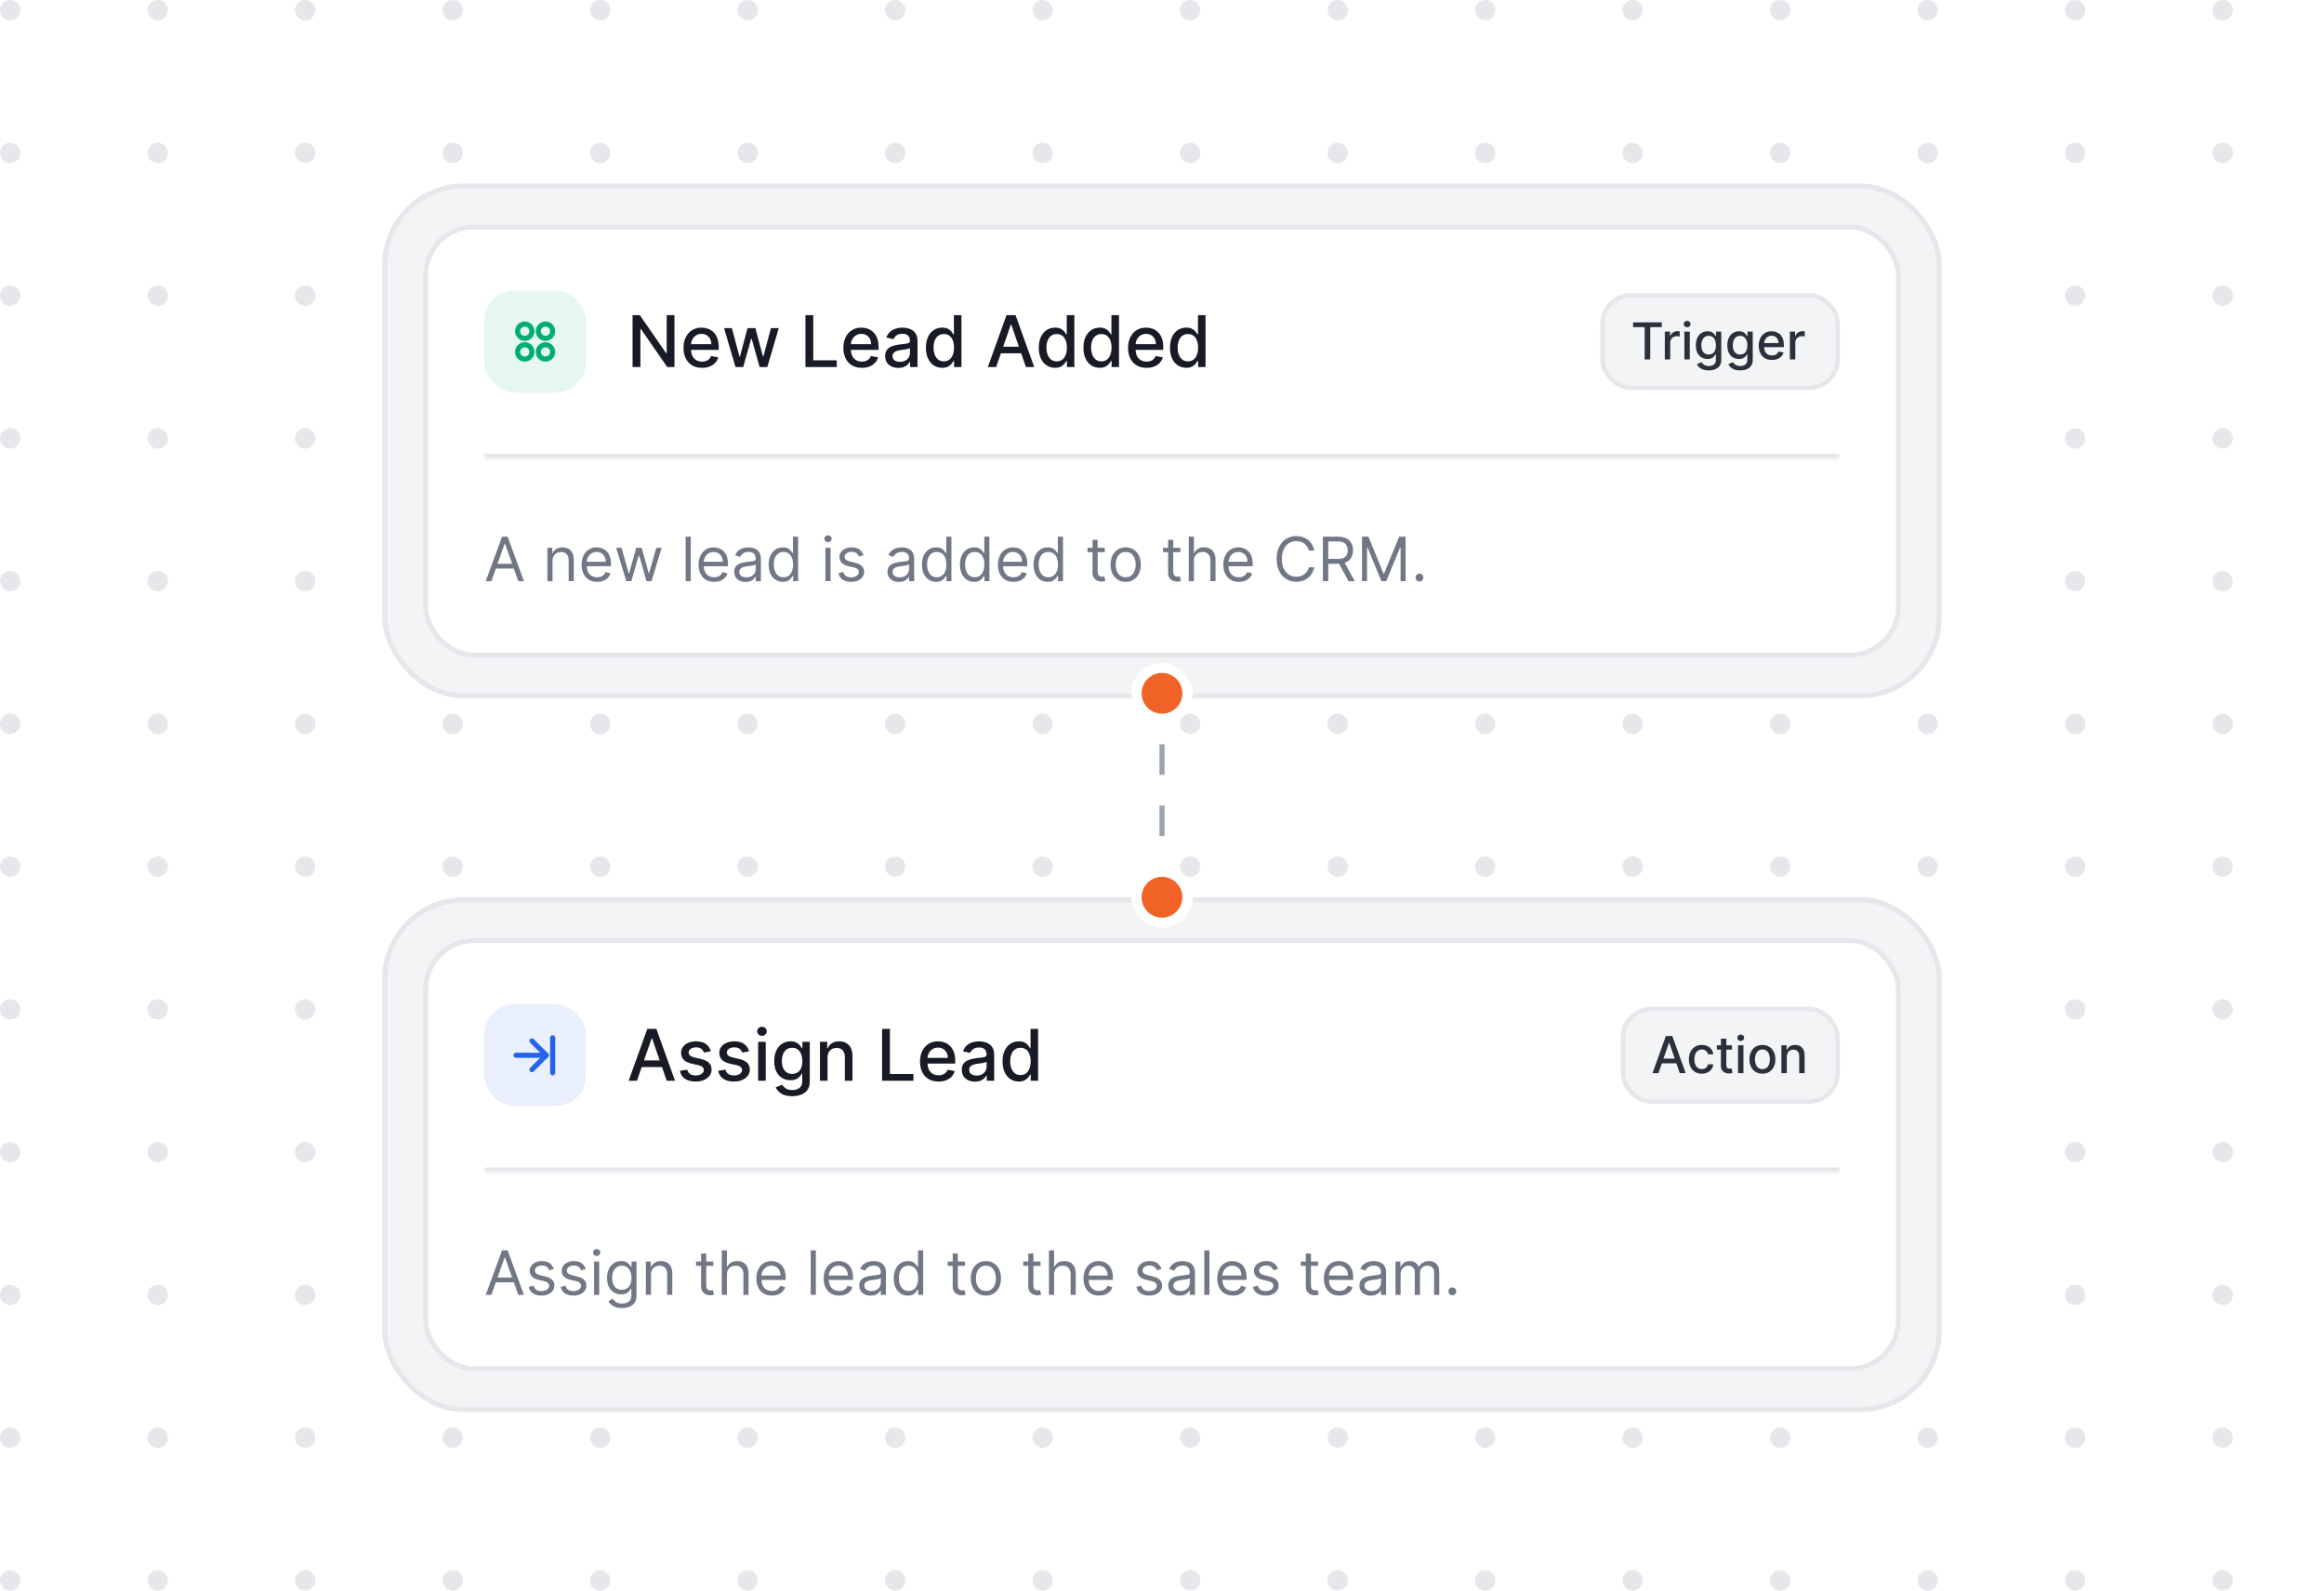 <svg width="456" height="312" viewBox="0 0 456 312" fill="none" xmlns="http://www.w3.org/2000/svg">
<g clip-path="url(#clip0_7841_8073)">
<circle cx="2" cy="2" r="2" fill="#E5E7EB"/>
<circle cx="30.941" cy="2" r="2" fill="#E5E7EB"/>
<circle cx="59.882" cy="2" r="2" fill="#E5E7EB"/>
<circle cx="88.823" cy="2" r="2" fill="#E5E7EB"/>
<circle cx="117.765" cy="2" r="2" fill="#E5E7EB"/>
<circle cx="146.706" cy="2" r="2" fill="#E5E7EB"/>
<circle cx="175.647" cy="2" r="2" fill="#E5E7EB"/>
<circle cx="204.588" cy="2" r="2" fill="#E5E7EB"/>
<circle cx="233.529" cy="2" r="2" fill="#E5E7EB"/>
<circle cx="262.471" cy="2" r="2" fill="#E5E7EB"/>
<circle cx="291.412" cy="2" r="2" fill="#E5E7EB"/>
<circle cx="320.353" cy="2" r="2" fill="#E5E7EB"/>
<circle cx="349.294" cy="2" r="2" fill="#E5E7EB"/>
<circle cx="378.235" cy="2" r="2" fill="#E5E7EB"/>
<circle cx="407.176" cy="2" r="2" fill="#E5E7EB"/>
<circle cx="436.118" cy="2" r="2" fill="#E5E7EB"/>
<circle cx="2" cy="30" r="2" fill="#E5E7EB"/>
<circle cx="30.941" cy="30" r="2" fill="#E5E7EB"/>
<circle cx="59.882" cy="30" r="2" fill="#E5E7EB"/>
<circle cx="88.823" cy="30" r="2" fill="#E5E7EB"/>
<circle cx="117.765" cy="30" r="2" fill="#E5E7EB"/>
<circle cx="146.706" cy="30" r="2" fill="#E5E7EB"/>
<circle cx="175.647" cy="30" r="2" fill="#E5E7EB"/>
<circle cx="204.588" cy="30" r="2" fill="#E5E7EB"/>
<circle cx="233.529" cy="30" r="2" fill="#E5E7EB"/>
<circle cx="262.471" cy="30" r="2" fill="#E5E7EB"/>
<circle cx="291.412" cy="30" r="2" fill="#E5E7EB"/>
<circle cx="320.353" cy="30" r="2" fill="#E5E7EB"/>
<circle cx="349.294" cy="30" r="2" fill="#E5E7EB"/>
<circle cx="378.235" cy="30" r="2" fill="#E5E7EB"/>
<circle cx="407.176" cy="30" r="2" fill="#E5E7EB"/>
<circle cx="436.118" cy="30" r="2" fill="#E5E7EB"/>
<circle cx="2" cy="58" r="2" fill="#E5E7EB"/>
<circle cx="30.941" cy="58" r="2" fill="#E5E7EB"/>
<circle cx="59.882" cy="58" r="2" fill="#E5E7EB"/>
<circle cx="88.823" cy="58" r="2" fill="#E5E7EB"/>
<circle cx="117.765" cy="58" r="2" fill="#E5E7EB"/>
<circle cx="146.706" cy="58" r="2" fill="#E5E7EB"/>
<circle cx="175.647" cy="58" r="2" fill="#E5E7EB"/>
<circle cx="204.588" cy="58" r="2" fill="#E5E7EB"/>
<circle cx="233.529" cy="58" r="2" fill="#E5E7EB"/>
<circle cx="262.471" cy="58" r="2" fill="#E5E7EB"/>
<circle cx="291.412" cy="58" r="2" fill="#E5E7EB"/>
<circle cx="320.353" cy="58" r="2" fill="#E5E7EB"/>
<circle cx="349.294" cy="58" r="2" fill="#E5E7EB"/>
<circle cx="378.235" cy="58" r="2" fill="#E5E7EB"/>
<circle cx="407.176" cy="58" r="2" fill="#E5E7EB"/>
<circle cx="436.118" cy="58" r="2" fill="#E5E7EB"/>
<circle cx="2" cy="86" r="2" fill="#E5E7EB"/>
<circle cx="30.941" cy="86" r="2" fill="#E5E7EB"/>
<circle cx="59.882" cy="86" r="2" fill="#E5E7EB"/>
<circle cx="88.823" cy="86" r="2" fill="#E5E7EB"/>
<circle cx="117.765" cy="86" r="2" fill="#E5E7EB"/>
<circle cx="146.706" cy="86" r="2" fill="#E5E7EB"/>
<circle cx="175.647" cy="86" r="2" fill="#E5E7EB"/>
<circle cx="204.588" cy="86" r="2" fill="#E5E7EB"/>
<circle cx="233.529" cy="86" r="2" fill="#E5E7EB"/>
<circle cx="262.471" cy="86" r="2" fill="#E5E7EB"/>
<circle cx="291.412" cy="86" r="2" fill="#E5E7EB"/>
<circle cx="320.353" cy="86" r="2" fill="#E5E7EB"/>
<circle cx="349.294" cy="86" r="2" fill="#E5E7EB"/>
<circle cx="378.235" cy="86" r="2" fill="#E5E7EB"/>
<circle cx="407.176" cy="86" r="2" fill="#E5E7EB"/>
<circle cx="436.118" cy="86" r="2" fill="#E5E7EB"/>
<circle cx="2" cy="114" r="2" fill="#E5E7EB"/>
<circle cx="30.941" cy="114" r="2" fill="#E5E7EB"/>
<circle cx="59.882" cy="114" r="2" fill="#E5E7EB"/>
<circle cx="88.823" cy="114" r="2" fill="#E5E7EB"/>
<circle cx="117.765" cy="114" r="2" fill="#E5E7EB"/>
<circle cx="146.706" cy="114" r="2" fill="#E5E7EB"/>
<circle cx="175.647" cy="114" r="2" fill="#E5E7EB"/>
<circle cx="204.588" cy="114" r="2" fill="#E5E7EB"/>
<circle cx="233.529" cy="114" r="2" fill="#E5E7EB"/>
<circle cx="262.471" cy="114" r="2" fill="#E5E7EB"/>
<circle cx="291.412" cy="114" r="2" fill="#E5E7EB"/>
<circle cx="320.353" cy="114" r="2" fill="#E5E7EB"/>
<circle cx="349.294" cy="114" r="2" fill="#E5E7EB"/>
<circle cx="378.235" cy="114" r="2" fill="#E5E7EB"/>
<circle cx="407.176" cy="114" r="2" fill="#E5E7EB"/>
<circle cx="436.118" cy="114" r="2" fill="#E5E7EB"/>
<circle cx="2" cy="142" r="2" fill="#E5E7EB"/>
<circle cx="30.941" cy="142" r="2" fill="#E5E7EB"/>
<circle cx="59.882" cy="142" r="2" fill="#E5E7EB"/>
<circle cx="88.823" cy="142" r="2" fill="#E5E7EB"/>
<circle cx="117.765" cy="142" r="2" fill="#E5E7EB"/>
<circle cx="146.706" cy="142" r="2" fill="#E5E7EB"/>
<circle cx="175.647" cy="142" r="2" fill="#E5E7EB"/>
<circle cx="204.588" cy="142" r="2" fill="#E5E7EB"/>
<circle cx="233.529" cy="142" r="2" fill="#E5E7EB"/>
<circle cx="262.471" cy="142" r="2" fill="#E5E7EB"/>
<circle cx="291.412" cy="142" r="2" fill="#E5E7EB"/>
<circle cx="320.353" cy="142" r="2" fill="#E5E7EB"/>
<circle cx="349.294" cy="142" r="2" fill="#E5E7EB"/>
<circle cx="378.235" cy="142" r="2" fill="#E5E7EB"/>
<circle cx="407.176" cy="142" r="2" fill="#E5E7EB"/>
<circle cx="436.118" cy="142" r="2" fill="#E5E7EB"/>
<circle cx="2" cy="170" r="2" fill="#E5E7EB"/>
<circle cx="30.941" cy="170" r="2" fill="#E5E7EB"/>
<circle cx="59.882" cy="170" r="2" fill="#E5E7EB"/>
<circle cx="88.823" cy="170" r="2" fill="#E5E7EB"/>
<circle cx="117.765" cy="170" r="2" fill="#E5E7EB"/>
<circle cx="146.706" cy="170" r="2" fill="#E5E7EB"/>
<circle cx="175.647" cy="170" r="2" fill="#E5E7EB"/>
<circle cx="204.588" cy="170" r="2" fill="#E5E7EB"/>
<circle cx="233.529" cy="170" r="2" fill="#E5E7EB"/>
<circle cx="262.471" cy="170" r="2" fill="#E5E7EB"/>
<circle cx="291.412" cy="170" r="2" fill="#E5E7EB"/>
<circle cx="320.353" cy="170" r="2" fill="#E5E7EB"/>
<circle cx="349.294" cy="170" r="2" fill="#E5E7EB"/>
<circle cx="378.235" cy="170" r="2" fill="#E5E7EB"/>
<circle cx="407.176" cy="170" r="2" fill="#E5E7EB"/>
<circle cx="436.118" cy="170" r="2" fill="#E5E7EB"/>
<circle cx="2" cy="198" r="2" fill="#E5E7EB"/>
<circle cx="30.941" cy="198" r="2" fill="#E5E7EB"/>
<circle cx="59.882" cy="198" r="2" fill="#E5E7EB"/>
<circle cx="88.823" cy="198" r="2" fill="#E5E7EB"/>
<circle cx="117.765" cy="198" r="2" fill="#E5E7EB"/>
<circle cx="146.706" cy="198" r="2" fill="#E5E7EB"/>
<circle cx="175.647" cy="198" r="2" fill="#E5E7EB"/>
<circle cx="204.588" cy="198" r="2" fill="#E5E7EB"/>
<circle cx="233.529" cy="198" r="2" fill="#E5E7EB"/>
<circle cx="262.471" cy="198" r="2" fill="#E5E7EB"/>
<circle cx="291.412" cy="198" r="2" fill="#E5E7EB"/>
<circle cx="320.353" cy="198" r="2" fill="#E5E7EB"/>
<circle cx="349.294" cy="198" r="2" fill="#E5E7EB"/>
<circle cx="378.235" cy="198" r="2" fill="#E5E7EB"/>
<circle cx="407.176" cy="198" r="2" fill="#E5E7EB"/>
<circle cx="436.118" cy="198" r="2" fill="#E5E7EB"/>
<circle cx="2" cy="226" r="2" fill="#E5E7EB"/>
<circle cx="30.941" cy="226" r="2" fill="#E5E7EB"/>
<circle cx="59.882" cy="226" r="2" fill="#E5E7EB"/>
<circle cx="88.823" cy="226" r="2" fill="#E5E7EB"/>
<circle cx="117.765" cy="226" r="2" fill="#E5E7EB"/>
<circle cx="146.706" cy="226" r="2" fill="#E5E7EB"/>
<circle cx="175.647" cy="226" r="2" fill="#E5E7EB"/>
<circle cx="204.588" cy="226" r="2" fill="#E5E7EB"/>
<circle cx="233.529" cy="226" r="2" fill="#E5E7EB"/>
<circle cx="262.471" cy="226" r="2" fill="#E5E7EB"/>
<circle cx="291.412" cy="226" r="2" fill="#E5E7EB"/>
<circle cx="320.353" cy="226" r="2" fill="#E5E7EB"/>
<circle cx="349.294" cy="226" r="2" fill="#E5E7EB"/>
<circle cx="378.235" cy="226" r="2" fill="#E5E7EB"/>
<circle cx="407.176" cy="226" r="2" fill="#E5E7EB"/>
<circle cx="436.118" cy="226" r="2" fill="#E5E7EB"/>
<circle cx="2" cy="254" r="2" fill="#E5E7EB"/>
<circle cx="30.941" cy="254" r="2" fill="#E5E7EB"/>
<circle cx="59.882" cy="254" r="2" fill="#E5E7EB"/>
<circle cx="88.823" cy="254" r="2" fill="#E5E7EB"/>
<circle cx="117.765" cy="254" r="2" fill="#E5E7EB"/>
<circle cx="146.706" cy="254" r="2" fill="#E5E7EB"/>
<circle cx="175.647" cy="254" r="2" fill="#E5E7EB"/>
<circle cx="204.588" cy="254" r="2" fill="#E5E7EB"/>
<circle cx="233.529" cy="254" r="2" fill="#E5E7EB"/>
<circle cx="262.471" cy="254" r="2" fill="#E5E7EB"/>
<circle cx="291.412" cy="254" r="2" fill="#E5E7EB"/>
<circle cx="320.353" cy="254" r="2" fill="#E5E7EB"/>
<circle cx="349.294" cy="254" r="2" fill="#E5E7EB"/>
<circle cx="378.235" cy="254" r="2" fill="#E5E7EB"/>
<circle cx="407.176" cy="254" r="2" fill="#E5E7EB"/>
<circle cx="436.118" cy="254" r="2" fill="#E5E7EB"/>
<circle cx="2" cy="282" r="2" fill="#E5E7EB"/>
<circle cx="30.941" cy="282" r="2" fill="#E5E7EB"/>
<circle cx="59.882" cy="282" r="2" fill="#E5E7EB"/>
<circle cx="88.823" cy="282" r="2" fill="#E5E7EB"/>
<circle cx="117.765" cy="282" r="2" fill="#E5E7EB"/>
<circle cx="146.706" cy="282" r="2" fill="#E5E7EB"/>
<circle cx="175.647" cy="282" r="2" fill="#E5E7EB"/>
<circle cx="204.588" cy="282" r="2" fill="#E5E7EB"/>
<circle cx="233.529" cy="282" r="2" fill="#E5E7EB"/>
<circle cx="262.471" cy="282" r="2" fill="#E5E7EB"/>
<circle cx="291.412" cy="282" r="2" fill="#E5E7EB"/>
<circle cx="320.353" cy="282" r="2" fill="#E5E7EB"/>
<circle cx="349.294" cy="282" r="2" fill="#E5E7EB"/>
<circle cx="378.235" cy="282" r="2" fill="#E5E7EB"/>
<circle cx="407.176" cy="282" r="2" fill="#E5E7EB"/>
<circle cx="436.118" cy="282" r="2" fill="#E5E7EB"/>
<circle cx="2" cy="310" r="2" fill="#E5E7EB"/>
<circle cx="30.941" cy="310" r="2" fill="#E5E7EB"/>
<circle cx="59.882" cy="310" r="2" fill="#E5E7EB"/>
<circle cx="88.823" cy="310" r="2" fill="#E5E7EB"/>
<circle cx="117.765" cy="310" r="2" fill="#E5E7EB"/>
<circle cx="146.706" cy="310" r="2" fill="#E5E7EB"/>
<circle cx="175.647" cy="310" r="2" fill="#E5E7EB"/>
<circle cx="204.588" cy="310" r="2" fill="#E5E7EB"/>
<circle cx="233.529" cy="310" r="2" fill="#E5E7EB"/>
<circle cx="262.471" cy="310" r="2" fill="#E5E7EB"/>
<circle cx="291.412" cy="310" r="2" fill="#E5E7EB"/>
<circle cx="320.353" cy="310" r="2" fill="#E5E7EB"/>
<circle cx="349.294" cy="310" r="2" fill="#E5E7EB"/>
<circle cx="378.235" cy="310" r="2" fill="#E5E7EB"/>
<circle cx="407.176" cy="310" r="2" fill="#E5E7EB"/>
<circle cx="436.118" cy="310" r="2" fill="#E5E7EB"/>
<path d="M228 176L228 136" stroke="#9CA3AF" stroke-dasharray="6 6"/>
<rect x="75.5" y="36.5" width="305" height="100" rx="15.5" fill="#F3F4F6"/>
<rect x="75.5" y="36.5" width="305" height="100" rx="15.5" stroke="#E5E7EB"/>
<g filter="url(#filter0_d_7841_8073)">
<rect x="83" y="44" width="290" height="85" rx="10" fill="white"/>
<rect x="83.5" y="44.5" width="289" height="84" rx="9.5" stroke="#E5E7EB"/>
<mask id="path-197-inside-1_7841_8073" fill="white">
<path d="M95 44H361V90H95V44Z"/>
</mask>
<path d="M361 90V89H95V90V91H361V90Z" fill="#E5E7EB" mask="url(#path-197-inside-1_7841_8073)"/>
<rect x="95" y="57" width="20" height="20" rx="6" fill="#00AD75" fill-opacity="0.1"/>
<path d="M102.969 66.375C103.745 66.375 104.375 65.745 104.375 64.969C104.375 64.192 103.745 63.562 102.969 63.562C102.192 63.562 101.562 64.192 101.562 64.969C101.562 65.745 102.192 66.375 102.969 66.375Z" stroke="#00AD75" stroke-linecap="round" stroke-linejoin="round"/>
<path d="M107.031 66.375C107.808 66.375 108.438 65.745 108.438 64.969C108.438 64.192 107.808 63.562 107.031 63.562C106.255 63.562 105.625 64.192 105.625 64.969C105.625 65.745 106.255 66.375 107.031 66.375Z" stroke="#00AD75" stroke-linecap="round" stroke-linejoin="round"/>
<path d="M102.969 70.438C103.745 70.438 104.375 69.808 104.375 69.031C104.375 68.255 103.745 67.625 102.969 67.625C102.192 67.625 101.562 68.255 101.562 69.031C101.562 69.808 102.192 70.438 102.969 70.438Z" stroke="#00AD75" stroke-linecap="round" stroke-linejoin="round"/>
<path d="M107.031 70.438C107.808 70.438 108.438 69.808 108.438 69.031C108.438 68.255 107.808 67.625 107.031 67.625C106.255 67.625 105.625 68.255 105.625 69.031C105.625 69.808 106.255 70.438 107.031 70.438Z" stroke="#00AD75" stroke-linecap="round" stroke-linejoin="round"/>
<path d="M132.337 61.818V72H130.925L125.749 64.533H125.655V72H124.119V61.818H125.54L130.721 69.296H130.815V61.818H132.337ZM137.749 72.154C136.997 72.154 136.349 71.993 135.806 71.672C135.265 71.347 134.848 70.891 134.553 70.305C134.261 69.715 134.115 69.024 134.115 68.231C134.115 67.449 134.261 66.76 134.553 66.163C134.848 65.567 135.259 65.101 135.786 64.766C136.316 64.432 136.936 64.264 137.645 64.264C138.076 64.264 138.494 64.335 138.898 64.478C139.302 64.621 139.665 64.844 139.987 65.149C140.308 65.454 140.562 65.85 140.747 66.337C140.933 66.821 141.026 67.41 141.026 68.102V68.629H134.955V67.516H139.569C139.569 67.124 139.49 66.778 139.33 66.477C139.171 66.172 138.948 65.931 138.659 65.756C138.374 65.58 138.039 65.492 137.655 65.492C137.237 65.492 136.873 65.595 136.561 65.8C136.253 66.003 136.014 66.268 135.845 66.596C135.68 66.921 135.597 67.274 135.597 67.655V68.525C135.597 69.035 135.686 69.469 135.865 69.827C136.048 70.185 136.301 70.459 136.626 70.648C136.951 70.833 137.33 70.926 137.764 70.926C138.046 70.926 138.303 70.886 138.535 70.807C138.767 70.724 138.968 70.601 139.137 70.439C139.306 70.276 139.435 70.076 139.524 69.837L140.931 70.091C140.819 70.505 140.616 70.868 140.325 71.18C140.036 71.488 139.673 71.728 139.236 71.901C138.802 72.07 138.306 72.154 137.749 72.154ZM144.317 72L142.07 64.364H143.606L145.102 69.972H145.177L146.678 64.364H148.215L149.706 69.947H149.781L151.267 64.364H152.803L150.561 72H149.045L147.494 66.487H147.379L145.828 72H144.317ZM158.039 72V61.818H159.575V70.678H164.188V72H158.039ZM169.113 72.154C168.36 72.154 167.712 71.993 167.169 71.672C166.629 71.347 166.211 70.891 165.916 70.305C165.624 69.715 165.479 69.024 165.479 68.231C165.479 67.449 165.624 66.76 165.916 66.163C166.211 65.567 166.622 65.101 167.149 64.766C167.679 64.432 168.299 64.264 169.008 64.264C169.439 64.264 169.857 64.335 170.261 64.478C170.666 64.621 171.028 64.844 171.35 65.149C171.671 65.454 171.925 65.85 172.111 66.337C172.296 66.821 172.389 67.41 172.389 68.102V68.629H166.319V67.516H170.932C170.932 67.124 170.853 66.778 170.694 66.477C170.535 66.172 170.311 65.931 170.023 65.756C169.738 65.58 169.403 65.492 169.018 65.492C168.601 65.492 168.236 65.595 167.925 65.8C167.616 66.003 167.378 66.268 167.209 66.596C167.043 66.921 166.96 67.274 166.96 67.655V68.525C166.96 69.035 167.05 69.469 167.229 69.827C167.411 70.185 167.664 70.459 167.989 70.648C168.314 70.833 168.693 70.926 169.128 70.926C169.409 70.926 169.666 70.886 169.898 70.807C170.13 70.724 170.331 70.601 170.5 70.439C170.669 70.276 170.798 70.076 170.888 69.837L172.295 70.091C172.182 70.505 171.98 70.868 171.688 71.18C171.4 71.488 171.037 71.728 170.599 71.901C170.165 72.07 169.67 72.154 169.113 72.154ZM176.261 72.169C175.777 72.169 175.339 72.079 174.948 71.901C174.557 71.718 174.247 71.455 174.018 71.11C173.793 70.765 173.68 70.343 173.68 69.842C173.68 69.412 173.763 69.057 173.929 68.778C174.095 68.5 174.318 68.28 174.6 68.117C174.882 67.955 175.197 67.832 175.545 67.749C175.893 67.666 176.247 67.603 176.609 67.56C177.066 67.507 177.437 67.464 177.722 67.431C178.007 67.395 178.214 67.337 178.344 67.257C178.473 67.178 178.538 67.048 178.538 66.869V66.835C178.538 66.4 178.415 66.064 178.17 65.825C177.928 65.587 177.567 65.467 177.086 65.467C176.585 65.467 176.191 65.578 175.903 65.8C175.618 66.019 175.42 66.263 175.311 66.531L173.914 66.213C174.08 65.749 174.322 65.374 174.64 65.09C174.961 64.801 175.331 64.592 175.749 64.463C176.166 64.331 176.605 64.264 177.066 64.264C177.371 64.264 177.694 64.301 178.036 64.374C178.38 64.443 178.702 64.572 179 64.761C179.302 64.95 179.549 65.22 179.741 65.572C179.933 65.92 180.029 66.372 180.029 66.929V72H178.577V70.956H178.518C178.422 71.148 178.277 71.337 178.085 71.523C177.893 71.708 177.646 71.862 177.344 71.985C177.043 72.108 176.682 72.169 176.261 72.169ZM176.584 70.976C176.995 70.976 177.346 70.895 177.638 70.732C177.933 70.57 178.156 70.358 178.309 70.096C178.465 69.831 178.543 69.547 178.543 69.246V68.261C178.49 68.314 178.387 68.364 178.234 68.41C178.085 68.454 177.915 68.492 177.722 68.525C177.53 68.555 177.343 68.583 177.161 68.609C176.978 68.633 176.826 68.653 176.703 68.669C176.415 68.706 176.151 68.767 175.913 68.853C175.677 68.939 175.488 69.063 175.346 69.226C175.207 69.385 175.137 69.597 175.137 69.862C175.137 70.23 175.273 70.508 175.545 70.697C175.817 70.883 176.163 70.976 176.584 70.976ZM184.868 72.149C184.251 72.149 183.701 71.992 183.217 71.677C182.737 71.359 182.359 70.906 182.084 70.32C181.812 69.73 181.676 69.022 181.676 68.197C181.676 67.371 181.814 66.665 182.089 66.079C182.367 65.492 182.748 65.043 183.232 64.731C183.716 64.42 184.265 64.264 184.878 64.264C185.352 64.264 185.733 64.344 186.021 64.503C186.313 64.659 186.538 64.841 186.697 65.05C186.86 65.258 186.986 65.442 187.075 65.602H187.165V61.818H188.651V72H187.199V70.812H187.075C186.986 70.974 186.856 71.16 186.687 71.369C186.522 71.577 186.293 71.76 186.001 71.915C185.71 72.071 185.332 72.149 184.868 72.149ZM185.196 70.881C185.623 70.881 185.985 70.769 186.28 70.543C186.578 70.315 186.803 69.998 186.956 69.594C187.112 69.189 187.189 68.719 187.189 68.182C187.189 67.651 187.113 67.188 186.961 66.79C186.808 66.392 186.585 66.082 186.29 65.86C185.995 65.638 185.63 65.527 185.196 65.527C184.748 65.527 184.376 65.643 184.077 65.875C183.779 66.107 183.554 66.424 183.401 66.825C183.252 67.226 183.177 67.678 183.177 68.182C183.177 68.692 183.254 69.151 183.406 69.559C183.559 69.967 183.784 70.29 184.082 70.528C184.384 70.764 184.755 70.881 185.196 70.881ZM195.457 72H193.827L197.491 61.818H199.265L202.93 72H201.299L198.42 63.668H198.341L195.457 72ZM195.731 68.013H201.02V69.305H195.731V68.013ZM207.016 72.149C206.4 72.149 205.849 71.992 205.366 71.677C204.885 71.359 204.507 70.906 204.232 70.32C203.96 69.73 203.824 69.022 203.824 68.197C203.824 67.371 203.962 66.665 204.237 66.079C204.515 65.492 204.897 65.043 205.381 64.731C205.864 64.42 206.413 64.264 207.026 64.264C207.5 64.264 207.881 64.344 208.17 64.503C208.461 64.659 208.687 64.841 208.846 65.05C209.008 65.258 209.134 65.442 209.224 65.602H209.313V61.818H210.8V72H209.348V70.812H209.224C209.134 70.974 209.005 71.16 208.836 71.369C208.67 71.577 208.441 71.76 208.15 71.915C207.858 72.071 207.48 72.149 207.016 72.149ZM207.344 70.881C207.772 70.881 208.133 70.769 208.428 70.543C208.726 70.315 208.952 69.998 209.104 69.594C209.26 69.189 209.338 68.719 209.338 68.182C209.338 67.651 209.262 67.188 209.109 66.79C208.957 66.392 208.733 66.082 208.438 65.86C208.143 65.638 207.778 65.527 207.344 65.527C206.897 65.527 206.524 65.643 206.226 65.875C205.927 66.107 205.702 66.424 205.55 66.825C205.4 67.226 205.326 67.678 205.326 68.182C205.326 68.692 205.402 69.151 205.555 69.559C205.707 69.967 205.932 70.29 206.231 70.528C206.532 70.764 206.903 70.881 207.344 70.881ZM215.78 72.149C215.163 72.149 214.613 71.992 214.129 71.677C213.649 71.359 213.271 70.906 212.996 70.32C212.724 69.73 212.588 69.022 212.588 68.197C212.588 67.371 212.726 66.665 213.001 66.079C213.279 65.492 213.66 65.043 214.144 64.731C214.628 64.42 215.177 64.264 215.79 64.264C216.264 64.264 216.645 64.344 216.933 64.503C217.225 64.659 217.45 64.841 217.609 65.05C217.772 65.258 217.898 65.442 217.987 65.602H218.077V61.818H219.563V72H218.112V70.812H217.987C217.898 70.974 217.768 71.16 217.599 71.369C217.434 71.577 217.205 71.76 216.913 71.915C216.622 72.071 216.244 72.149 215.78 72.149ZM216.108 70.881C216.536 70.881 216.897 70.769 217.192 70.543C217.49 70.315 217.715 69.998 217.868 69.594C218.024 69.189 218.102 68.719 218.102 68.182C218.102 67.651 218.025 67.188 217.873 66.79C217.72 66.392 217.497 66.082 217.202 65.86C216.907 65.638 216.542 65.527 216.108 65.527C215.661 65.527 215.288 65.643 214.989 65.875C214.691 66.107 214.466 66.424 214.313 66.825C214.164 67.226 214.089 67.678 214.089 68.182C214.089 68.692 214.166 69.151 214.318 69.559C214.471 69.967 214.696 70.29 214.994 70.528C215.296 70.764 215.667 70.881 216.108 70.881ZM224.976 72.154C224.224 72.154 223.576 71.993 223.032 71.672C222.492 71.347 222.074 70.891 221.779 70.305C221.488 69.715 221.342 69.024 221.342 68.231C221.342 67.449 221.488 66.76 221.779 66.163C222.074 65.567 222.485 65.101 223.012 64.766C223.543 64.432 224.162 64.264 224.872 64.264C225.302 64.264 225.72 64.335 226.124 64.478C226.529 64.621 226.892 64.844 227.213 65.149C227.535 65.454 227.788 65.85 227.974 66.337C228.16 66.821 228.252 67.41 228.252 68.102V68.629H222.182V67.516H226.796C226.796 67.124 226.716 66.778 226.557 66.477C226.398 66.172 226.174 65.931 225.886 65.756C225.601 65.58 225.266 65.492 224.882 65.492C224.464 65.492 224.099 65.595 223.788 65.8C223.48 66.003 223.241 66.268 223.072 66.596C222.906 66.921 222.823 67.274 222.823 67.655V68.525C222.823 69.035 222.913 69.469 223.092 69.827C223.274 70.185 223.528 70.459 223.852 70.648C224.177 70.833 224.557 70.926 224.991 70.926C225.273 70.926 225.53 70.886 225.762 70.807C225.994 70.724 226.194 70.601 226.363 70.439C226.532 70.276 226.661 70.076 226.751 69.837L228.158 70.091C228.045 70.505 227.843 70.868 227.551 71.18C227.263 71.488 226.9 71.728 226.463 71.901C226.028 72.07 225.533 72.154 224.976 72.154ZM232.76 72.149C232.144 72.149 231.594 71.992 231.11 71.677C230.629 71.359 230.251 70.906 229.976 70.32C229.704 69.73 229.569 69.022 229.569 68.197C229.569 67.371 229.706 66.665 229.981 66.079C230.26 65.492 230.641 65.043 231.125 64.731C231.609 64.42 232.157 64.264 232.77 64.264C233.244 64.264 233.625 64.344 233.914 64.503C234.205 64.659 234.431 64.841 234.59 65.05C234.752 65.258 234.878 65.442 234.968 65.602H235.057V61.818H236.544V72H235.092V70.812H234.968C234.878 70.974 234.749 71.16 234.58 71.369C234.414 71.577 234.185 71.76 233.894 71.915C233.602 72.071 233.224 72.149 232.76 72.149ZM233.088 70.881C233.516 70.881 233.877 70.769 234.172 70.543C234.471 70.315 234.696 69.998 234.848 69.594C235.004 69.189 235.082 68.719 235.082 68.182C235.082 67.651 235.006 67.188 234.853 66.79C234.701 66.392 234.477 66.082 234.182 65.86C233.887 65.638 233.523 65.527 233.088 65.527C232.641 65.527 232.268 65.643 231.97 65.875C231.672 66.107 231.446 66.424 231.294 66.825C231.145 67.226 231.07 67.678 231.07 68.182C231.07 68.692 231.146 69.151 231.299 69.559C231.451 69.967 231.676 70.29 231.975 70.528C232.276 70.764 232.648 70.881 233.088 70.881Z" fill="#181B25"/>
<rect x="314.43" y="57.93" width="46.141" height="18.14" rx="5.57" fill="#F3F4F6"/>
<rect x="314.43" y="57.93" width="46.141" height="18.14" rx="5.57" stroke="#E5E7EB" stroke-width="0.859"/>
<path d="M320.44 64.172V63.227H326.069V64.172H323.8V70.5H322.706V64.172H320.44ZM326.661 70.5V65.046H327.687V65.912H327.744C327.844 65.618 328.019 65.388 328.27 65.219C328.523 65.049 328.809 64.964 329.129 64.964C329.195 64.964 329.273 64.966 329.363 64.971C329.456 64.976 329.528 64.981 329.58 64.989V66.004C329.537 65.992 329.462 65.979 329.353 65.965C329.244 65.949 329.135 65.94 329.026 65.94C328.775 65.94 328.551 65.994 328.355 66.1C328.161 66.204 328.007 66.35 327.893 66.537C327.78 66.722 327.723 66.932 327.723 67.169V70.5H326.661ZM330.499 70.5V65.046H331.561V70.5H330.499ZM331.035 64.204C330.85 64.204 330.692 64.142 330.559 64.019C330.429 63.894 330.364 63.745 330.364 63.572C330.364 63.397 330.429 63.247 330.559 63.124C330.692 62.999 330.85 62.936 331.035 62.936C331.22 62.936 331.377 62.999 331.507 63.124C331.64 63.247 331.706 63.397 331.706 63.572C331.706 63.745 331.64 63.894 331.507 64.019C331.377 64.142 331.22 64.204 331.035 64.204ZM335.276 72.659C334.843 72.659 334.47 72.602 334.157 72.489C333.847 72.375 333.594 72.225 333.398 72.038C333.201 71.851 333.054 71.646 332.957 71.423L333.87 71.047C333.934 71.151 334.019 71.261 334.126 71.377C334.234 71.496 334.381 71.596 334.566 71.679C334.753 71.762 334.993 71.803 335.287 71.803C335.689 71.803 336.022 71.705 336.285 71.508C336.547 71.314 336.679 71.004 336.679 70.578V69.506H336.611C336.547 69.622 336.455 69.751 336.334 69.893C336.216 70.035 336.053 70.158 335.844 70.262C335.636 70.366 335.365 70.418 335.031 70.418C334.6 70.418 334.212 70.318 333.866 70.117C333.523 69.913 333.251 69.613 333.05 69.218C332.851 68.82 332.751 68.331 332.751 67.751C332.751 67.171 332.849 66.674 333.046 66.26C333.245 65.846 333.517 65.528 333.863 65.308C334.208 65.086 334.6 64.974 335.038 64.974C335.377 64.974 335.65 65.031 335.858 65.145C336.067 65.256 336.229 65.386 336.345 65.535C336.463 65.685 336.555 65.816 336.618 65.93H336.697V65.046H337.737V70.621C337.737 71.09 337.628 71.474 337.41 71.775C337.193 72.076 336.898 72.298 336.526 72.442C336.157 72.587 335.74 72.659 335.276 72.659ZM335.265 69.538C335.571 69.538 335.829 69.467 336.04 69.325C336.253 69.18 336.414 68.974 336.523 68.707C336.634 68.437 336.689 68.114 336.689 67.737C336.689 67.37 336.635 67.047 336.526 66.768C336.417 66.488 336.257 66.271 336.047 66.114C335.836 65.956 335.576 65.876 335.265 65.876C334.946 65.876 334.68 65.959 334.466 66.125C334.253 66.288 334.092 66.511 333.983 66.793C333.877 67.074 333.824 67.389 333.824 67.737C333.824 68.095 333.878 68.408 333.987 68.678C334.096 68.948 334.257 69.159 334.47 69.31C334.685 69.462 334.951 69.538 335.265 69.538ZM341.448 72.659C341.015 72.659 340.642 72.602 340.329 72.489C340.019 72.375 339.766 72.225 339.569 72.038C339.373 71.851 339.226 71.646 339.129 71.423L340.042 71.047C340.106 71.151 340.191 71.261 340.297 71.377C340.406 71.496 340.553 71.596 340.738 71.679C340.925 71.762 341.165 71.803 341.459 71.803C341.861 71.803 342.194 71.705 342.456 71.508C342.719 71.314 342.851 71.004 342.851 70.578V69.506H342.783C342.719 69.622 342.627 69.751 342.506 69.893C342.388 70.035 342.224 70.158 342.016 70.262C341.808 70.366 341.537 70.418 341.203 70.418C340.772 70.418 340.384 70.318 340.038 70.117C339.695 69.913 339.423 69.613 339.221 69.218C339.023 68.82 338.923 68.331 338.923 67.751C338.923 67.171 339.021 66.674 339.218 66.26C339.417 65.846 339.689 65.528 340.035 65.308C340.38 65.086 340.772 64.974 341.21 64.974C341.549 64.974 341.822 65.031 342.03 65.145C342.239 65.256 342.401 65.386 342.517 65.535C342.635 65.685 342.726 65.816 342.79 65.93H342.868V65.046H343.909V70.621C343.909 71.09 343.8 71.474 343.582 71.775C343.364 72.076 343.07 72.298 342.698 72.442C342.329 72.587 341.912 72.659 341.448 72.659ZM341.437 69.538C341.743 69.538 342.001 69.467 342.211 69.325C342.425 69.18 342.586 68.974 342.694 68.707C342.806 68.437 342.861 68.114 342.861 67.737C342.861 67.37 342.807 67.047 342.698 66.768C342.589 66.488 342.429 66.271 342.219 66.114C342.008 65.956 341.747 65.876 341.437 65.876C341.118 65.876 340.851 65.959 340.638 66.125C340.425 66.288 340.264 66.511 340.155 66.793C340.049 67.074 339.996 67.389 339.996 67.737C339.996 68.095 340.05 68.408 340.159 68.678C340.268 68.948 340.429 69.159 340.642 69.31C340.857 69.462 341.122 69.538 341.437 69.538ZM347.684 70.61C347.146 70.61 346.684 70.495 346.295 70.266C345.909 70.034 345.611 69.708 345.4 69.289C345.192 68.868 345.088 68.374 345.088 67.808C345.088 67.249 345.192 66.757 345.4 66.331C345.611 65.905 345.905 65.572 346.281 65.333C346.66 65.094 347.103 64.974 347.609 64.974C347.917 64.974 348.215 65.025 348.504 65.127C348.793 65.229 349.052 65.389 349.282 65.606C349.511 65.824 349.693 66.107 349.825 66.455C349.958 66.801 350.024 67.221 350.024 67.716V68.092H345.688V67.297H348.983C348.983 67.017 348.927 66.77 348.813 66.555C348.699 66.337 348.54 66.165 348.334 66.04C348.13 65.914 347.891 65.852 347.616 65.852C347.318 65.852 347.058 65.925 346.835 66.072C346.615 66.216 346.444 66.406 346.324 66.64C346.205 66.872 346.146 67.124 346.146 67.396V68.018C346.146 68.382 346.21 68.692 346.338 68.948C346.468 69.204 346.649 69.399 346.881 69.534C347.113 69.667 347.384 69.733 347.694 69.733C347.896 69.733 348.079 69.704 348.245 69.648C348.411 69.588 348.554 69.501 348.675 69.385C348.795 69.269 348.888 69.126 348.952 68.955L349.956 69.136C349.876 69.432 349.732 69.692 349.523 69.914C349.317 70.134 349.058 70.306 348.746 70.429C348.435 70.55 348.081 70.61 347.684 70.61ZM351.202 70.5V65.046H352.228V65.912H352.285C352.385 65.618 352.56 65.388 352.811 65.219C353.064 65.049 353.35 64.964 353.67 64.964C353.736 64.964 353.815 64.966 353.904 64.971C353.997 64.976 354.069 64.981 354.121 64.989V66.004C354.078 65.992 354.003 65.979 353.894 65.965C353.785 65.949 353.676 65.94 353.567 65.94C353.316 65.94 353.092 65.994 352.896 66.1C352.702 66.204 352.548 66.35 352.434 66.537C352.321 66.722 352.264 66.932 352.264 67.169V70.5H351.202Z" fill="#2B303B"/>
<path d="M96.415 114H95.307L98.511 105.273H99.602L102.807 114H101.699L99.091 106.653H99.023L96.415 114ZM96.824 110.591H101.29V111.528H96.824V110.591ZM108.411 110.062V114H107.405V107.455H108.376V108.477H108.462C108.615 108.145 108.848 107.878 109.161 107.676C109.473 107.472 109.876 107.369 110.371 107.369C110.814 107.369 111.202 107.46 111.534 107.642C111.866 107.821 112.125 108.094 112.31 108.46C112.494 108.824 112.587 109.284 112.587 109.841V114H111.581V109.909C111.581 109.395 111.447 108.994 111.18 108.707C110.913 108.418 110.547 108.273 110.081 108.273C109.76 108.273 109.473 108.342 109.22 108.482C108.97 108.621 108.773 108.824 108.628 109.091C108.483 109.358 108.411 109.682 108.411 110.062ZM117.169 114.136C116.538 114.136 115.994 113.997 115.537 113.719C115.082 113.438 114.731 113.045 114.484 112.543C114.24 112.037 114.118 111.449 114.118 110.778C114.118 110.108 114.24 109.517 114.484 109.006C114.731 108.491 115.075 108.091 115.515 107.804C115.958 107.514 116.475 107.369 117.066 107.369C117.407 107.369 117.744 107.426 118.076 107.54C118.409 107.653 118.711 107.838 118.984 108.094C119.257 108.347 119.474 108.682 119.636 109.099C119.798 109.517 119.879 110.031 119.879 110.642V111.068H114.833V110.199H118.856C118.856 109.83 118.782 109.5 118.635 109.21C118.49 108.92 118.282 108.692 118.012 108.524C117.745 108.357 117.43 108.273 117.066 108.273C116.666 108.273 116.319 108.372 116.027 108.571C115.737 108.767 115.514 109.023 115.358 109.338C115.201 109.653 115.123 109.991 115.123 110.352V110.932C115.123 111.426 115.208 111.845 115.379 112.189C115.552 112.53 115.792 112.79 116.099 112.969C116.406 113.145 116.762 113.233 117.169 113.233C117.433 113.233 117.672 113.196 117.885 113.122C118.1 113.045 118.287 112.932 118.443 112.781C118.599 112.628 118.72 112.437 118.805 112.21L119.777 112.483C119.674 112.812 119.502 113.102 119.261 113.352C119.02 113.599 118.721 113.793 118.366 113.932C118.011 114.068 117.612 114.136 117.169 114.136ZM122.892 114L120.897 107.455H121.954L123.369 112.466H123.437L124.835 107.455H125.909L127.289 112.449H127.358L128.772 107.455H129.829L127.835 114H126.846L125.414 108.972H125.312L123.88 114H122.892ZM135.539 105.273V114H134.534V105.273H135.539ZM140.126 114.136C139.495 114.136 138.951 113.997 138.494 113.719C138.039 113.438 137.688 113.045 137.441 112.543C137.197 112.037 137.075 111.449 137.075 110.778C137.075 110.108 137.197 109.517 137.441 109.006C137.688 108.491 138.032 108.091 138.472 107.804C138.915 107.514 139.433 107.369 140.023 107.369C140.364 107.369 140.701 107.426 141.033 107.54C141.366 107.653 141.668 107.838 141.941 108.094C142.214 108.347 142.431 108.682 142.593 109.099C142.755 109.517 142.836 110.031 142.836 110.642V111.068H137.79V110.199H141.813C141.813 109.83 141.739 109.5 141.592 109.21C141.447 108.92 141.239 108.692 140.969 108.524C140.702 108.357 140.387 108.273 140.023 108.273C139.623 108.273 139.276 108.372 138.984 108.571C138.694 108.767 138.471 109.023 138.315 109.338C138.158 109.653 138.08 109.991 138.08 110.352V110.932C138.08 111.426 138.165 111.845 138.336 112.189C138.509 112.53 138.749 112.79 139.056 112.969C139.363 113.145 139.719 113.233 140.126 113.233C140.39 113.233 140.629 113.196 140.842 113.122C141.058 113.045 141.244 112.932 141.4 112.781C141.556 112.628 141.677 112.437 141.762 112.21L142.734 112.483C142.631 112.812 142.46 113.102 142.218 113.352C141.977 113.599 141.678 113.793 141.323 113.932C140.968 114.068 140.569 114.136 140.126 114.136ZM146.292 114.153C145.877 114.153 145.501 114.075 145.163 113.919C144.825 113.76 144.556 113.531 144.357 113.233C144.158 112.932 144.059 112.568 144.059 112.142C144.059 111.767 144.133 111.463 144.281 111.23C144.428 110.994 144.626 110.81 144.873 110.676C145.12 110.543 145.393 110.443 145.691 110.378C145.992 110.31 146.295 110.256 146.599 110.216C146.996 110.165 147.319 110.126 147.566 110.101C147.816 110.072 147.998 110.026 148.112 109.96C148.228 109.895 148.286 109.781 148.286 109.619V109.585C148.286 109.165 148.171 108.838 147.941 108.605C147.714 108.372 147.369 108.256 146.906 108.256C146.425 108.256 146.049 108.361 145.776 108.571C145.504 108.781 145.312 109.006 145.201 109.244L144.246 108.903C144.417 108.506 144.644 108.196 144.928 107.974C145.215 107.75 145.528 107.594 145.866 107.506C146.207 107.415 146.542 107.369 146.871 107.369C147.082 107.369 147.323 107.395 147.596 107.446C147.871 107.494 148.137 107.595 148.393 107.749C148.651 107.902 148.866 108.134 149.036 108.443C149.207 108.753 149.292 109.168 149.292 109.688V114H148.286V113.114H148.235C148.167 113.256 148.053 113.408 147.894 113.57C147.735 113.732 147.523 113.869 147.259 113.983C146.995 114.097 146.673 114.153 146.292 114.153ZM146.445 113.25C146.843 113.25 147.178 113.172 147.451 113.016C147.727 112.859 147.934 112.658 148.073 112.411C148.215 112.163 148.286 111.903 148.286 111.631V110.71C148.244 110.761 148.15 110.808 148.005 110.851C147.863 110.891 147.698 110.926 147.511 110.957C147.326 110.986 147.146 111.011 146.969 111.034C146.796 111.054 146.656 111.071 146.548 111.085C146.286 111.119 146.042 111.175 145.815 111.251C145.59 111.325 145.408 111.437 145.269 111.588C145.133 111.736 145.065 111.937 145.065 112.193C145.065 112.543 145.194 112.807 145.452 112.986C145.714 113.162 146.045 113.25 146.445 113.25ZM153.599 114.136C153.054 114.136 152.572 113.999 152.154 113.723C151.737 113.445 151.41 113.053 151.174 112.547C150.939 112.038 150.821 111.438 150.821 110.744C150.821 110.057 150.939 109.46 151.174 108.955C151.41 108.449 151.738 108.058 152.159 107.783C152.579 107.507 153.065 107.369 153.616 107.369C154.042 107.369 154.379 107.44 154.626 107.582C154.876 107.722 155.066 107.881 155.197 108.06C155.331 108.236 155.434 108.381 155.508 108.494H155.593V105.273H156.599V114H155.627V112.994H155.508C155.434 113.114 155.329 113.264 155.193 113.446C155.056 113.625 154.862 113.786 154.609 113.928C154.356 114.067 154.02 114.136 153.599 114.136ZM153.735 113.233C154.139 113.233 154.48 113.128 154.758 112.918C155.037 112.705 155.248 112.411 155.393 112.036C155.538 111.658 155.61 111.222 155.61 110.727C155.61 110.239 155.539 109.811 155.397 109.445C155.255 109.075 155.045 108.788 154.767 108.584C154.488 108.376 154.145 108.273 153.735 108.273C153.309 108.273 152.954 108.382 152.67 108.601C152.389 108.817 152.177 109.111 152.035 109.483C151.896 109.852 151.826 110.267 151.826 110.727C151.826 111.193 151.897 111.616 152.039 111.997C152.184 112.375 152.397 112.676 152.679 112.901C152.963 113.122 153.315 113.233 153.735 113.233ZM161.956 114V107.455H162.961V114H161.956ZM162.467 106.364C162.271 106.364 162.102 106.297 161.96 106.163C161.821 106.03 161.751 105.869 161.751 105.682C161.751 105.494 161.821 105.334 161.96 105.2C162.102 105.067 162.271 105 162.467 105C162.663 105 162.831 105.067 162.97 105.2C163.112 105.334 163.183 105.494 163.183 105.682C163.183 105.869 163.112 106.03 162.97 106.163C162.831 106.297 162.663 106.364 162.467 106.364ZM169.44 108.92L168.536 109.176C168.479 109.026 168.396 108.879 168.285 108.737C168.177 108.592 168.029 108.473 167.842 108.379C167.654 108.286 167.414 108.239 167.121 108.239C166.721 108.239 166.387 108.331 166.12 108.516C165.856 108.697 165.724 108.929 165.724 109.21C165.724 109.46 165.815 109.658 165.996 109.803C166.178 109.947 166.462 110.068 166.849 110.165L167.82 110.403C168.406 110.545 168.842 110.763 169.129 111.055C169.415 111.345 169.559 111.719 169.559 112.176C169.559 112.551 169.451 112.886 169.235 113.182C169.022 113.477 168.724 113.71 168.34 113.881C167.957 114.051 167.511 114.136 167.002 114.136C166.335 114.136 165.782 113.991 165.344 113.702C164.907 113.412 164.63 112.989 164.513 112.432L165.468 112.193C165.559 112.545 165.731 112.81 165.984 112.986C166.239 113.162 166.573 113.25 166.985 113.25C167.454 113.25 167.826 113.151 168.102 112.952C168.38 112.75 168.519 112.509 168.519 112.227C168.519 112 168.44 111.81 168.281 111.656C168.121 111.5 167.877 111.384 167.548 111.307L166.457 111.051C165.857 110.909 165.417 110.689 165.136 110.391C164.857 110.089 164.718 109.713 164.718 109.261C164.718 108.892 164.822 108.565 165.029 108.281C165.239 107.997 165.525 107.774 165.886 107.612C166.249 107.45 166.661 107.369 167.121 107.369C167.769 107.369 168.278 107.511 168.647 107.795C169.019 108.08 169.283 108.455 169.44 108.92ZM176.374 114.153C175.959 114.153 175.583 114.075 175.245 113.919C174.907 113.76 174.638 113.531 174.439 113.233C174.24 112.932 174.141 112.568 174.141 112.142C174.141 111.767 174.215 111.463 174.363 111.23C174.51 110.994 174.708 110.81 174.955 110.676C175.202 110.543 175.475 110.443 175.773 110.378C176.074 110.31 176.377 110.256 176.681 110.216C177.078 110.165 177.401 110.126 177.648 110.101C177.898 110.072 178.08 110.026 178.194 109.96C178.31 109.895 178.368 109.781 178.368 109.619V109.585C178.368 109.165 178.253 108.838 178.023 108.605C177.796 108.372 177.451 108.256 176.988 108.256C176.507 108.256 176.131 108.361 175.858 108.571C175.586 108.781 175.394 109.006 175.283 109.244L174.328 108.903C174.499 108.506 174.726 108.196 175.01 107.974C175.297 107.75 175.61 107.594 175.948 107.506C176.289 107.415 176.624 107.369 176.953 107.369C177.164 107.369 177.405 107.395 177.678 107.446C177.953 107.494 178.219 107.595 178.475 107.749C178.733 107.902 178.948 108.134 179.118 108.443C179.289 108.753 179.374 109.168 179.374 109.688V114H178.368V113.114H178.317C178.249 113.256 178.135 113.408 177.976 113.57C177.817 113.732 177.605 113.869 177.341 113.983C177.077 114.097 176.755 114.153 176.374 114.153ZM176.527 113.25C176.925 113.25 177.26 113.172 177.533 113.016C177.809 112.859 178.016 112.658 178.155 112.411C178.297 112.163 178.368 111.903 178.368 111.631V110.71C178.326 110.761 178.232 110.808 178.087 110.851C177.945 110.891 177.78 110.926 177.593 110.957C177.408 110.986 177.228 111.011 177.051 111.034C176.878 111.054 176.738 111.071 176.63 111.085C176.368 111.119 176.124 111.175 175.897 111.251C175.672 111.325 175.49 111.437 175.351 111.588C175.215 111.736 175.147 111.937 175.147 112.193C175.147 112.543 175.276 112.807 175.534 112.986C175.796 113.162 176.127 113.25 176.527 113.25ZM183.681 114.136C183.136 114.136 182.654 113.999 182.237 113.723C181.819 113.445 181.492 113.053 181.256 112.547C181.021 112.038 180.903 111.438 180.903 110.744C180.903 110.057 181.021 109.46 181.256 108.955C181.492 108.449 181.82 108.058 182.241 107.783C182.661 107.507 183.147 107.369 183.698 107.369C184.124 107.369 184.461 107.44 184.708 107.582C184.958 107.722 185.148 107.881 185.279 108.06C185.413 108.236 185.516 108.381 185.59 108.494H185.675V105.273H186.681V114H185.71V112.994H185.59C185.516 113.114 185.411 113.264 185.275 113.446C185.138 113.625 184.944 113.786 184.691 113.928C184.438 114.067 184.102 114.136 183.681 114.136ZM183.817 113.233C184.221 113.233 184.562 113.128 184.84 112.918C185.119 112.705 185.33 112.411 185.475 112.036C185.62 111.658 185.692 111.222 185.692 110.727C185.692 110.239 185.621 109.811 185.479 109.445C185.337 109.075 185.127 108.788 184.849 108.584C184.57 108.376 184.227 108.273 183.817 108.273C183.391 108.273 183.036 108.382 182.752 108.601C182.471 108.817 182.259 109.111 182.117 109.483C181.978 109.852 181.908 110.267 181.908 110.727C181.908 111.193 181.979 111.616 182.121 111.997C182.266 112.375 182.479 112.676 182.761 112.901C183.045 113.122 183.397 113.233 183.817 113.233ZM191.134 114.136C190.589 114.136 190.107 113.999 189.69 113.723C189.272 113.445 188.945 113.053 188.71 112.547C188.474 112.038 188.356 111.438 188.356 110.744C188.356 110.057 188.474 109.46 188.71 108.955C188.945 108.449 189.273 108.058 189.694 107.783C190.114 107.507 190.6 107.369 191.151 107.369C191.577 107.369 191.914 107.44 192.161 107.582C192.411 107.722 192.602 107.881 192.732 108.06C192.866 108.236 192.969 108.381 193.043 108.494H193.129V105.273H194.134V114H193.163V112.994H193.043C192.969 113.114 192.864 113.264 192.728 113.446C192.592 113.625 192.397 113.786 192.144 113.928C191.891 114.067 191.555 114.136 191.134 114.136ZM191.271 113.233C191.674 113.233 192.015 113.128 192.293 112.918C192.572 112.705 192.783 112.411 192.928 112.036C193.073 111.658 193.146 111.222 193.146 110.727C193.146 110.239 193.075 109.811 192.933 109.445C192.79 109.075 192.58 108.788 192.302 108.584C192.023 108.376 191.68 108.273 191.271 108.273C190.844 108.273 190.489 108.382 190.205 108.601C189.924 108.817 189.712 109.111 189.57 109.483C189.431 109.852 189.362 110.267 189.362 110.727C189.362 111.193 189.433 111.616 189.575 111.997C189.719 112.375 189.933 112.676 190.214 112.901C190.498 113.122 190.85 113.233 191.271 113.233ZM198.86 114.136C198.229 114.136 197.685 113.997 197.228 113.719C196.773 113.438 196.423 113.045 196.175 112.543C195.931 112.037 195.809 111.449 195.809 110.778C195.809 110.108 195.931 109.517 196.175 109.006C196.423 108.491 196.766 108.091 197.207 107.804C197.65 107.514 198.167 107.369 198.758 107.369C199.099 107.369 199.435 107.426 199.768 107.54C200.1 107.653 200.403 107.838 200.675 108.094C200.948 108.347 201.165 108.682 201.327 109.099C201.489 109.517 201.57 110.031 201.57 110.642V111.068H196.525V110.199H200.548C200.548 109.83 200.474 109.5 200.326 109.21C200.181 108.92 199.974 108.692 199.704 108.524C199.437 108.357 199.121 108.273 198.758 108.273C198.357 108.273 198.011 108.372 197.718 108.571C197.428 108.767 197.205 109.023 197.049 109.338C196.893 109.653 196.815 109.991 196.815 110.352V110.932C196.815 111.426 196.9 111.845 197.07 112.189C197.244 112.53 197.484 112.79 197.79 112.969C198.097 113.145 198.454 113.233 198.86 113.233C199.124 113.233 199.363 113.196 199.576 113.122C199.792 113.045 199.978 112.932 200.134 112.781C200.29 112.628 200.411 112.437 200.496 112.21L201.468 112.483C201.366 112.812 201.194 113.102 200.952 113.352C200.711 113.599 200.413 113.793 200.058 113.932C199.702 114.068 199.303 114.136 198.86 114.136ZM205.572 114.136C205.026 114.136 204.545 113.999 204.127 113.723C203.71 113.445 203.383 113.053 203.147 112.547C202.911 112.038 202.793 111.438 202.793 110.744C202.793 110.057 202.911 109.46 203.147 108.955C203.383 108.449 203.711 108.058 204.131 107.783C204.552 107.507 205.038 107.369 205.589 107.369C206.015 107.369 206.352 107.44 206.599 107.582C206.849 107.722 207.039 107.881 207.17 108.06C207.303 108.236 207.407 108.381 207.481 108.494H207.566V105.273H208.572V114H207.6V112.994H207.481C207.407 113.114 207.302 113.264 207.165 113.446C207.029 113.625 206.835 113.786 206.582 113.928C206.329 114.067 205.992 114.136 205.572 114.136ZM205.708 113.233C206.112 113.233 206.452 113.128 206.731 112.918C207.009 112.705 207.221 112.411 207.366 112.036C207.511 111.658 207.583 111.222 207.583 110.727C207.583 110.239 207.512 109.811 207.37 109.445C207.228 109.075 207.018 108.788 206.739 108.584C206.461 108.376 206.117 108.273 205.708 108.273C205.282 108.273 204.927 108.382 204.643 108.601C204.362 108.817 204.15 109.111 204.008 109.483C203.869 109.852 203.799 110.267 203.799 110.727C203.799 111.193 203.87 111.616 204.012 111.997C204.157 112.375 204.37 112.676 204.651 112.901C204.935 113.122 205.288 113.233 205.708 113.233ZM216.775 107.455V108.307H213.383V107.455H216.775ZM214.371 105.886H215.377V112.125C215.377 112.409 215.418 112.622 215.501 112.764C215.586 112.903 215.694 112.997 215.825 113.045C215.958 113.091 216.099 113.114 216.246 113.114C216.357 113.114 216.448 113.108 216.519 113.097C216.59 113.082 216.647 113.071 216.69 113.062L216.894 113.966C216.826 113.991 216.731 114.017 216.609 114.043C216.487 114.071 216.332 114.085 216.144 114.085C215.86 114.085 215.582 114.024 215.309 113.902C215.039 113.78 214.815 113.594 214.636 113.344C214.46 113.094 214.371 112.778 214.371 112.398V105.886ZM220.876 114.136C220.286 114.136 219.767 113.996 219.321 113.714C218.878 113.433 218.531 113.04 218.281 112.534C218.034 112.028 217.911 111.437 217.911 110.761C217.911 110.08 218.034 109.484 218.281 108.976C218.531 108.467 218.878 108.072 219.321 107.791C219.767 107.51 220.286 107.369 220.876 107.369C221.467 107.369 221.984 107.51 222.428 107.791C222.874 108.072 223.22 108.467 223.467 108.976C223.717 109.484 223.842 110.08 223.842 110.761C223.842 111.437 223.717 112.028 223.467 112.534C223.22 113.04 222.874 113.433 222.428 113.714C221.984 113.996 221.467 114.136 220.876 114.136ZM220.876 113.233C221.325 113.233 221.695 113.118 221.984 112.888C222.274 112.658 222.489 112.355 222.628 111.98C222.767 111.605 222.837 111.199 222.837 110.761C222.837 110.324 222.767 109.916 222.628 109.538C222.489 109.161 222.274 108.855 221.984 108.622C221.695 108.389 221.325 108.273 220.876 108.273C220.428 108.273 220.058 108.389 219.768 108.622C219.479 108.855 219.264 109.161 219.125 109.538C218.986 109.916 218.916 110.324 218.916 110.761C218.916 111.199 218.986 111.605 219.125 111.98C219.264 112.355 219.479 112.658 219.768 112.888C220.058 113.118 220.428 113.233 220.876 113.233ZM231.599 107.455V108.307H228.207V107.455H231.599ZM229.196 105.886H230.201V112.125C230.201 112.409 230.243 112.622 230.325 112.764C230.41 112.903 230.518 112.997 230.649 113.045C230.782 113.091 230.923 113.114 231.071 113.114C231.181 113.114 231.272 113.108 231.343 113.097C231.414 113.082 231.471 113.071 231.514 113.062L231.718 113.966C231.65 113.991 231.555 114.017 231.433 114.043C231.311 114.071 231.156 114.085 230.968 114.085C230.684 114.085 230.406 114.024 230.133 113.902C229.863 113.78 229.639 113.594 229.46 113.344C229.284 113.094 229.196 112.778 229.196 112.398V105.886ZM234.258 110.062V114H233.252V105.273H234.258V108.477H234.343C234.497 108.139 234.727 107.871 235.034 107.672C235.343 107.47 235.755 107.369 236.27 107.369C236.716 107.369 237.106 107.459 237.441 107.638C237.777 107.814 238.037 108.085 238.221 108.452C238.409 108.815 238.502 109.278 238.502 109.841V114H237.497V109.909C237.497 109.389 237.362 108.987 237.092 108.703C236.825 108.416 236.454 108.273 235.98 108.273C235.65 108.273 235.355 108.342 235.093 108.482C234.835 108.621 234.63 108.824 234.48 109.091C234.332 109.358 234.258 109.682 234.258 110.062ZM243.087 114.136C242.456 114.136 241.912 113.997 241.455 113.719C241 113.438 240.649 113.045 240.402 112.543C240.158 112.037 240.036 111.449 240.036 110.778C240.036 110.108 240.158 109.517 240.402 109.006C240.649 108.491 240.993 108.091 241.433 107.804C241.876 107.514 242.393 107.369 242.984 107.369C243.325 107.369 243.662 107.426 243.994 107.54C244.327 107.653 244.629 107.838 244.902 108.094C245.175 108.347 245.392 108.682 245.554 109.099C245.716 109.517 245.797 110.031 245.797 110.642V111.068H240.751V110.199H244.774C244.774 109.83 244.7 109.5 244.553 109.21C244.408 108.92 244.2 108.692 243.93 108.524C243.663 108.357 243.348 108.273 242.984 108.273C242.584 108.273 242.237 108.372 241.945 108.571C241.655 108.767 241.432 109.023 241.276 109.338C241.119 109.653 241.041 109.991 241.041 110.352V110.932C241.041 111.426 241.126 111.845 241.297 112.189C241.47 112.53 241.71 112.79 242.017 112.969C242.324 113.145 242.68 113.233 243.087 113.233C243.351 113.233 243.589 113.196 243.803 113.122C244.018 113.045 244.205 112.932 244.361 112.781C244.517 112.628 244.638 112.437 244.723 112.21L245.695 112.483C245.592 112.812 245.42 113.102 245.179 113.352C244.938 113.599 244.639 113.793 244.284 113.932C243.929 114.068 243.53 114.136 243.087 114.136ZM257.861 108H256.804C256.741 107.696 256.632 107.429 256.476 107.199C256.322 106.969 256.135 106.776 255.913 106.619C255.695 106.46 255.452 106.341 255.185 106.261C254.918 106.182 254.639 106.142 254.349 106.142C253.821 106.142 253.342 106.276 252.913 106.543C252.487 106.81 252.148 107.203 251.895 107.723C251.645 108.243 251.52 108.881 251.52 109.636C251.52 110.392 251.645 111.03 251.895 111.55C252.148 112.07 252.487 112.463 252.913 112.73C253.342 112.997 253.821 113.131 254.349 113.131C254.639 113.131 254.918 113.091 255.185 113.011C255.452 112.932 255.695 112.814 255.913 112.658C256.135 112.499 256.322 112.304 256.476 112.074C256.632 111.841 256.741 111.574 256.804 111.273H257.861C257.781 111.719 257.636 112.118 257.426 112.47C257.216 112.822 256.955 113.122 256.642 113.369C256.33 113.614 255.979 113.8 255.589 113.928C255.203 114.055 254.79 114.119 254.349 114.119C253.605 114.119 252.943 113.938 252.364 113.574C251.784 113.21 251.328 112.693 250.996 112.023C250.663 111.352 250.497 110.557 250.497 109.636C250.497 108.716 250.663 107.92 250.996 107.25C251.328 106.58 251.784 106.062 252.364 105.699C252.943 105.335 253.605 105.153 254.349 105.153C254.79 105.153 255.203 105.217 255.589 105.345C255.979 105.473 256.33 105.661 256.642 105.908C256.955 106.152 257.216 106.45 257.426 106.803C257.636 107.152 257.781 107.551 257.861 108ZM259.569 114V105.273H262.517C263.199 105.273 263.759 105.389 264.196 105.622C264.634 105.852 264.958 106.169 265.168 106.572C265.378 106.976 265.483 107.435 265.483 107.949C265.483 108.463 265.378 108.919 265.168 109.317C264.958 109.714 264.635 110.027 264.201 110.254C263.766 110.479 263.211 110.591 262.534 110.591H260.148V109.636H262.5C262.966 109.636 263.341 109.568 263.625 109.432C263.912 109.295 264.12 109.102 264.248 108.852C264.378 108.599 264.444 108.298 264.444 107.949C264.444 107.599 264.378 107.294 264.248 107.033C264.117 106.771 263.908 106.57 263.621 106.428C263.334 106.283 262.955 106.21 262.483 106.21H260.625V114H259.569ZM263.676 110.08L265.824 114H264.597L262.483 110.08H263.676ZM267.244 105.273H268.506L271.472 112.517H271.574L274.54 105.273H275.801V114H274.812V107.369H274.727L272 114H271.045L268.318 107.369H268.233V114H267.244V105.273ZM278.517 114.068C278.306 114.068 278.126 113.993 277.975 113.842C277.825 113.692 277.75 113.511 277.75 113.301C277.75 113.091 277.825 112.911 277.975 112.76C278.126 112.609 278.306 112.534 278.517 112.534C278.727 112.534 278.907 112.609 279.058 112.76C279.208 112.911 279.284 113.091 279.284 113.301C279.284 113.44 279.248 113.568 279.177 113.685C279.109 113.801 279.017 113.895 278.9 113.966C278.787 114.034 278.659 114.068 278.517 114.068Z" fill="#717784"/>
</g>
<rect x="75.5" y="176.5" width="305" height="100" rx="15.5" fill="#F3F4F6"/>
<rect x="75.5" y="176.5" width="305" height="100" rx="15.5" stroke="#E5E7EB"/>
<g filter="url(#filter1_d_7841_8073)">
<rect x="83" y="184" width="290" height="85" rx="10" fill="white"/>
<rect x="83.5" y="184.5" width="289" height="84" rx="9.5" stroke="#E5E7EB"/>
<mask id="path-211-inside-2_7841_8073" fill="white">
<path d="M95 184H361V230H95V184Z"/>
</mask>
<path d="M361 230V229H95V230V231H361V230Z" fill="#E5E7EB" mask="url(#path-211-inside-2_7841_8073)"/>
<rect x="95" y="197" width="20" height="20" rx="6" fill="#2563EB" fill-opacity="0.1"/>
<path d="M101.25 207H107.188" stroke="#2563EB" stroke-linecap="round" stroke-linejoin="round"/>
<path d="M104.375 204.188L107.188 207L104.375 209.812" stroke="#2563EB" stroke-linecap="round" stroke-linejoin="round"/>
<path d="M108.438 203.562V210.438" stroke="#2563EB" stroke-linecap="round" stroke-linejoin="round"/>
<path d="M124.979 212H123.348L127.012 201.818H128.787L132.451 212H130.82L127.942 203.668H127.862L124.979 212ZM125.252 208.013H130.542V209.305H125.252V208.013ZM139.47 206.228L138.122 206.467C138.066 206.294 137.977 206.13 137.854 205.974C137.735 205.819 137.572 205.691 137.367 205.592C137.161 205.492 136.904 205.442 136.596 205.442C136.175 205.442 135.824 205.537 135.542 205.726C135.26 205.911 135.119 206.152 135.119 206.447C135.119 206.702 135.214 206.907 135.403 207.063C135.592 207.219 135.897 207.347 136.318 207.446L137.531 207.724C138.233 207.887 138.757 208.137 139.102 208.475C139.446 208.813 139.619 209.252 139.619 209.793C139.619 210.25 139.486 210.658 139.221 211.016C138.959 211.37 138.593 211.649 138.122 211.851C137.655 212.053 137.113 212.154 136.497 212.154C135.642 212.154 134.944 211.972 134.404 211.607C133.863 211.239 133.532 210.717 133.409 210.041L134.846 209.822C134.936 210.197 135.119 210.48 135.398 210.673C135.676 210.862 136.039 210.956 136.487 210.956C136.974 210.956 137.363 210.855 137.655 210.653C137.947 210.447 138.093 210.197 138.093 209.902C138.093 209.663 138.003 209.463 137.824 209.3C137.648 209.138 137.378 209.015 137.014 208.933L135.721 208.649C135.008 208.487 134.481 208.228 134.14 207.874C133.802 207.519 133.633 207.07 133.633 206.526C133.633 206.076 133.759 205.681 134.011 205.343C134.263 205.005 134.611 204.741 135.055 204.553C135.499 204.36 136.008 204.264 136.581 204.264C137.406 204.264 138.056 204.443 138.53 204.801C139.004 205.156 139.317 205.631 139.47 206.228ZM146.975 206.228L145.628 206.467C145.572 206.294 145.482 206.13 145.36 205.974C145.24 205.819 145.078 205.691 144.873 205.592C144.667 205.492 144.41 205.442 144.102 205.442C143.681 205.442 143.33 205.537 143.048 205.726C142.766 205.911 142.625 206.152 142.625 206.447C142.625 206.702 142.72 206.907 142.909 207.063C143.098 207.219 143.403 207.347 143.824 207.446L145.037 207.724C145.739 207.887 146.263 208.137 146.608 208.475C146.952 208.813 147.125 209.252 147.125 209.793C147.125 210.25 146.992 210.658 146.727 211.016C146.465 211.37 146.099 211.649 145.628 211.851C145.161 212.053 144.619 212.154 144.002 212.154C143.147 212.154 142.45 211.972 141.909 211.607C141.369 211.239 141.038 210.717 140.915 210.041L142.352 209.822C142.441 210.197 142.625 210.48 142.904 210.673C143.182 210.862 143.545 210.956 143.993 210.956C144.48 210.956 144.869 210.855 145.161 210.653C145.453 210.447 145.598 210.197 145.598 209.902C145.598 209.663 145.509 209.463 145.33 209.3C145.154 209.138 144.884 209.015 144.52 208.933L143.227 208.649C142.514 208.487 141.987 208.228 141.646 207.874C141.308 207.519 141.139 207.07 141.139 206.526C141.139 206.076 141.265 205.681 141.517 205.343C141.769 205.005 142.117 204.741 142.561 204.553C143.005 204.36 143.514 204.264 144.087 204.264C144.912 204.264 145.562 204.443 146.036 204.801C146.51 205.156 146.823 205.631 146.975 206.228ZM148.759 212V204.364H150.246V212H148.759ZM149.51 203.185C149.251 203.185 149.029 203.099 148.844 202.927C148.661 202.751 148.57 202.542 148.57 202.3C148.57 202.055 148.661 201.846 148.844 201.674C149.029 201.498 149.251 201.411 149.51 201.411C149.768 201.411 149.989 201.498 150.171 201.674C150.357 201.846 150.449 202.055 150.449 202.3C150.449 202.542 150.357 202.751 150.171 202.927C149.989 203.099 149.768 203.185 149.51 203.185ZM155.447 215.023C154.841 215.023 154.319 214.943 153.881 214.784C153.447 214.625 153.092 214.415 152.817 214.153C152.542 213.891 152.337 213.604 152.201 213.293L153.478 212.766C153.568 212.911 153.687 213.066 153.836 213.228C153.989 213.394 154.194 213.535 154.453 213.651C154.715 213.767 155.051 213.825 155.462 213.825C156.025 213.825 156.491 213.687 156.859 213.412C157.227 213.14 157.411 212.706 157.411 212.109V210.608H157.316C157.227 210.77 157.098 210.951 156.929 211.15C156.763 211.349 156.534 211.521 156.243 211.667C155.951 211.813 155.571 211.886 155.104 211.886C154.501 211.886 153.957 211.745 153.473 211.463C152.993 211.178 152.612 210.759 152.33 210.205C152.051 209.648 151.912 208.964 151.912 208.152C151.912 207.34 152.05 206.644 152.325 206.064C152.603 205.484 152.984 205.04 153.468 204.732C153.952 204.42 154.501 204.264 155.114 204.264C155.588 204.264 155.971 204.344 156.262 204.503C156.554 204.659 156.781 204.841 156.944 205.05C157.109 205.259 157.237 205.442 157.326 205.602H157.436V204.364H158.892V212.169C158.892 212.825 158.74 213.364 158.435 213.785C158.13 214.206 157.717 214.517 157.197 214.719C156.68 214.922 156.097 215.023 155.447 215.023ZM155.432 210.653C155.86 210.653 156.221 210.553 156.516 210.354C156.814 210.152 157.04 209.864 157.192 209.489C157.348 209.112 157.426 208.659 157.426 208.132C157.426 207.618 157.35 207.166 157.197 206.775C157.045 206.384 156.821 206.079 156.526 205.86C156.231 205.638 155.866 205.527 155.432 205.527C154.985 205.527 154.612 205.643 154.314 205.875C154.015 206.104 153.79 206.415 153.637 206.81C153.488 207.204 153.414 207.645 153.414 208.132C153.414 208.633 153.49 209.072 153.642 209.45C153.795 209.827 154.02 210.122 154.319 210.335C154.62 210.547 154.991 210.653 155.432 210.653ZM162.373 207.466V212H160.886V204.364H162.313V205.607H162.407C162.583 205.202 162.858 204.877 163.233 204.632C163.61 204.387 164.086 204.264 164.659 204.264C165.18 204.264 165.636 204.374 166.027 204.592C166.418 204.808 166.721 205.129 166.936 205.557C167.152 205.984 167.26 206.513 167.26 207.143V212H165.773V207.322C165.773 206.768 165.629 206.336 165.341 206.024C165.052 205.709 164.656 205.552 164.152 205.552C163.808 205.552 163.501 205.626 163.233 205.776C162.967 205.925 162.757 206.143 162.601 206.432C162.449 206.717 162.373 207.062 162.373 207.466ZM173.078 212V201.818H174.614V210.678H179.227V212H173.078ZM184.152 212.154C183.399 212.154 182.751 211.993 182.208 211.672C181.668 211.347 181.25 210.891 180.955 210.305C180.663 209.715 180.518 209.024 180.518 208.232C180.518 207.449 180.663 206.76 180.955 206.163C181.25 205.567 181.661 205.101 182.188 204.766C182.718 204.432 183.338 204.264 184.047 204.264C184.478 204.264 184.896 204.335 185.3 204.478C185.705 204.621 186.068 204.844 186.389 205.149C186.711 205.454 186.964 205.85 187.15 206.337C187.335 206.821 187.428 207.41 187.428 208.102V208.629H181.358V207.516H185.971C185.971 207.125 185.892 206.778 185.733 206.477C185.574 206.172 185.35 205.931 185.062 205.756C184.777 205.58 184.442 205.492 184.057 205.492C183.64 205.492 183.275 205.595 182.964 205.8C182.655 206.003 182.417 206.268 182.248 206.596C182.082 206.921 181.999 207.274 181.999 207.655V208.525C181.999 209.035 182.089 209.469 182.268 209.827C182.45 210.185 182.703 210.459 183.028 210.648C183.353 210.833 183.733 210.926 184.167 210.926C184.448 210.926 184.705 210.886 184.937 210.807C185.169 210.724 185.37 210.601 185.539 210.439C185.708 210.277 185.837 210.076 185.927 209.837L187.334 210.091C187.221 210.505 187.019 210.868 186.727 211.18C186.439 211.488 186.076 211.728 185.638 211.901C185.204 212.07 184.709 212.154 184.152 212.154ZM191.3 212.169C190.816 212.169 190.378 212.08 189.987 211.901C189.596 211.718 189.286 211.455 189.058 211.11C188.832 210.765 188.719 210.343 188.719 209.842C188.719 209.411 188.802 209.057 188.968 208.778C189.134 208.5 189.357 208.28 189.639 208.117C189.921 207.955 190.236 207.832 190.584 207.749C190.932 207.666 191.286 207.603 191.648 207.56C192.105 207.507 192.476 207.464 192.761 207.431C193.046 207.395 193.254 207.337 193.383 207.257C193.512 207.178 193.577 207.048 193.577 206.869V206.835C193.577 206.4 193.454 206.064 193.209 205.825C192.967 205.587 192.606 205.467 192.125 205.467C191.625 205.467 191.23 205.578 190.942 205.8C190.657 206.019 190.46 206.263 190.35 206.531L188.953 206.213C189.119 205.749 189.361 205.375 189.679 205.089C190 204.801 190.37 204.592 190.788 204.463C191.205 204.33 191.644 204.264 192.105 204.264C192.41 204.264 192.733 204.301 193.075 204.374C193.419 204.443 193.741 204.572 194.039 204.761C194.341 204.95 194.588 205.22 194.78 205.572C194.972 205.92 195.068 206.372 195.068 206.929V212H193.616V210.956H193.557C193.461 211.148 193.317 211.337 193.124 211.523C192.932 211.708 192.685 211.862 192.384 211.985C192.082 212.108 191.721 212.169 191.3 212.169ZM191.623 210.976C192.034 210.976 192.385 210.895 192.677 210.732C192.972 210.57 193.196 210.358 193.348 210.096C193.504 209.831 193.582 209.547 193.582 209.246V208.261C193.529 208.314 193.426 208.364 193.273 208.411C193.124 208.454 192.954 208.492 192.761 208.525C192.569 208.555 192.382 208.583 192.2 208.609C192.017 208.633 191.865 208.652 191.742 208.669C191.454 208.705 191.19 208.767 190.952 208.853C190.716 208.939 190.527 209.063 190.385 209.226C190.246 209.385 190.176 209.597 190.176 209.862C190.176 210.23 190.312 210.509 190.584 210.697C190.856 210.883 191.202 210.976 191.623 210.976ZM199.907 212.149C199.29 212.149 198.74 211.992 198.256 211.677C197.776 211.359 197.398 210.906 197.123 210.32C196.851 209.73 196.715 209.022 196.715 208.197C196.715 207.371 196.853 206.665 197.128 206.079C197.406 205.492 197.787 205.043 198.271 204.732C198.755 204.42 199.304 204.264 199.917 204.264C200.391 204.264 200.772 204.344 201.06 204.503C201.352 204.659 201.577 204.841 201.736 205.05C201.899 205.259 202.025 205.442 202.114 205.602H202.204V201.818H203.69V212H202.238V210.812H202.114C202.025 210.974 201.895 211.16 201.726 211.369C201.561 211.577 201.332 211.76 201.04 211.915C200.749 212.071 200.371 212.149 199.907 212.149ZM200.235 210.881C200.662 210.881 201.024 210.769 201.319 210.543C201.617 210.315 201.842 209.998 201.995 209.594C202.151 209.189 202.229 208.719 202.229 208.182C202.229 207.652 202.152 207.187 202 206.79C201.847 206.392 201.624 206.082 201.329 205.86C201.034 205.638 200.669 205.527 200.235 205.527C199.787 205.527 199.415 205.643 199.116 205.875C198.818 206.107 198.593 206.424 198.44 206.825C198.291 207.226 198.216 207.678 198.216 208.182C198.216 208.692 198.293 209.151 198.445 209.559C198.598 209.967 198.823 210.29 199.121 210.528C199.423 210.764 199.794 210.881 200.235 210.881Z" fill="#181B25"/>
<rect x="318.43" y="197.93" width="42.141" height="18.14" rx="5.57" fill="#F3F4F6"/>
<rect x="318.43" y="197.93" width="42.141" height="18.14" rx="5.57" stroke="#E5E7EB" stroke-width="0.859"/>
<path d="M325.413 210.5H324.249L326.866 203.227H328.134L330.751 210.5H329.586L327.53 204.548H327.473L325.413 210.5ZM325.609 207.652H329.387V208.575H325.609V207.652ZM333.925 210.61C333.397 210.61 332.943 210.491 332.562 210.251C332.183 210.01 331.892 209.677 331.688 209.254C331.485 208.83 331.383 208.344 331.383 207.798C331.383 207.244 331.487 206.755 331.695 206.331C331.904 205.905 332.197 205.572 332.576 205.333C332.955 205.094 333.401 204.974 333.915 204.974C334.329 204.974 334.698 205.051 335.023 205.205C335.347 205.357 335.609 205.57 335.808 205.844C336.009 206.119 336.128 206.44 336.166 206.807H335.133C335.076 206.551 334.946 206.331 334.742 206.146C334.541 205.962 334.271 205.869 333.933 205.869C333.637 205.869 333.377 205.947 333.155 206.104C332.935 206.258 332.763 206.478 332.64 206.764C332.517 207.048 332.455 207.384 332.455 207.773C332.455 208.17 332.516 208.514 332.636 208.803C332.757 209.091 332.928 209.315 333.148 209.474C333.37 209.632 333.632 209.712 333.933 209.712C334.134 209.712 334.316 209.675 334.479 209.602C334.645 209.526 334.784 209.418 334.895 209.278C335.009 209.139 335.088 208.971 335.133 208.774H336.166C336.128 209.127 336.013 209.442 335.822 209.719C335.63 209.996 335.373 210.214 335.051 210.372C334.732 210.531 334.356 210.61 333.925 210.61ZM339.848 205.045V205.898H336.868V205.045H339.848ZM337.667 203.739H338.729V208.898C338.729 209.104 338.76 209.259 338.822 209.364C338.883 209.465 338.962 209.535 339.059 209.573C339.159 209.609 339.267 209.626 339.383 209.626C339.468 209.626 339.542 209.621 339.606 209.609C339.67 209.597 339.72 209.587 339.756 209.58L339.947 210.457C339.886 210.481 339.798 210.505 339.684 210.528C339.571 210.554 339.429 210.569 339.258 210.571C338.979 210.576 338.719 210.526 338.477 210.422C338.236 210.318 338.04 210.157 337.891 209.939C337.742 209.721 337.667 209.448 337.667 209.119V203.739ZM341.022 210.5V205.045H342.084V210.5H341.022ZM341.559 204.204C341.374 204.204 341.215 204.142 341.083 204.019C340.953 203.894 340.887 203.745 340.887 203.572C340.887 203.397 340.953 203.247 341.083 203.124C341.215 202.999 341.374 202.936 341.559 202.936C341.743 202.936 341.901 202.999 342.031 203.124C342.163 203.247 342.23 203.397 342.23 203.572C342.23 203.745 342.163 203.894 342.031 204.019C341.901 204.142 341.743 204.204 341.559 204.204ZM345.81 210.61C345.299 210.61 344.853 210.493 344.471 210.259C344.09 210.024 343.794 209.696 343.584 209.275C343.373 208.853 343.268 208.361 343.268 207.798C343.268 207.232 343.373 206.737 343.584 206.313C343.794 205.889 344.09 205.56 344.471 205.326C344.853 205.092 345.299 204.974 345.81 204.974C346.322 204.974 346.768 205.092 347.149 205.326C347.53 205.56 347.826 205.889 348.037 206.313C348.247 206.737 348.353 207.232 348.353 207.798C348.353 208.361 348.247 208.853 348.037 209.275C347.826 209.696 347.53 210.024 347.149 210.259C346.768 210.493 346.322 210.61 345.81 210.61ZM345.814 209.719C346.145 209.719 346.42 209.631 346.638 209.456C346.855 209.281 347.016 209.048 347.121 208.756C347.227 208.465 347.28 208.144 347.28 207.794C347.28 207.446 347.227 207.126 347.121 206.835C347.016 206.542 346.855 206.306 346.638 206.129C346.42 205.951 346.145 205.862 345.814 205.862C345.48 205.862 345.203 205.951 344.983 206.129C344.765 206.306 344.603 206.542 344.496 206.835C344.392 207.126 344.34 207.446 344.34 207.794C344.34 208.144 344.392 208.465 344.496 208.756C344.603 209.048 344.765 209.281 344.983 209.456C345.203 209.631 345.48 209.719 345.814 209.719ZM350.6 207.261V210.5H349.538V205.045H350.557V205.933H350.625C350.75 205.644 350.947 205.412 351.214 205.237C351.484 205.062 351.824 204.974 352.233 204.974C352.605 204.974 352.931 205.053 353.21 205.209C353.489 205.363 353.706 205.592 353.86 205.898C354.014 206.203 354.091 206.581 354.091 207.031V210.5H353.029V207.158C353.029 206.763 352.926 206.454 352.72 206.232C352.514 206.007 352.231 205.894 351.871 205.894C351.625 205.894 351.406 205.947 351.214 206.054C351.025 206.161 350.874 206.317 350.763 206.523C350.654 206.726 350.6 206.973 350.6 207.261Z" fill="#2B303B"/>
<path d="M96.415 254H95.307L98.511 245.273H99.602L102.807 254H101.699L99.091 246.653H99.023L96.415 254ZM96.824 250.591H101.29V251.528H96.824V250.591ZM108.666 248.92L107.763 249.176C107.706 249.026 107.622 248.879 107.511 248.737C107.403 248.592 107.256 248.473 107.068 248.379C106.881 248.286 106.641 248.239 106.348 248.239C105.947 248.239 105.614 248.331 105.347 248.516C105.082 248.697 104.95 248.929 104.95 249.21C104.95 249.46 105.041 249.658 105.223 249.803C105.405 249.947 105.689 250.068 106.075 250.165L107.047 250.403C107.632 250.545 108.068 250.763 108.355 251.055C108.642 251.345 108.786 251.719 108.786 252.176C108.786 252.551 108.678 252.886 108.462 253.182C108.249 253.477 107.95 253.71 107.567 253.881C107.183 254.051 106.737 254.136 106.229 254.136C105.561 254.136 105.009 253.991 104.571 253.702C104.134 253.412 103.857 252.989 103.74 252.432L104.695 252.193C104.786 252.545 104.957 252.81 105.21 252.986C105.466 253.162 105.8 253.25 106.212 253.25C106.68 253.25 107.053 253.151 107.328 252.952C107.607 252.75 107.746 252.509 107.746 252.227C107.746 252 107.666 251.81 107.507 251.656C107.348 251.5 107.104 251.384 106.774 251.307L105.683 251.051C105.084 250.909 104.643 250.689 104.362 250.391C104.084 250.089 103.945 249.713 103.945 249.261C103.945 248.892 104.048 248.565 104.256 248.281C104.466 247.997 104.751 247.774 105.112 247.612C105.476 247.45 105.888 247.369 106.348 247.369C106.996 247.369 107.504 247.511 107.874 247.795C108.246 248.08 108.51 248.455 108.666 248.92ZM114.936 248.92L114.032 249.176C113.975 249.026 113.892 248.879 113.781 248.737C113.673 248.592 113.525 248.473 113.338 248.379C113.15 248.286 112.91 248.239 112.618 248.239C112.217 248.239 111.883 248.331 111.616 248.516C111.352 248.697 111.22 248.929 111.22 249.21C111.22 249.46 111.311 249.658 111.493 249.803C111.674 249.947 111.958 250.068 112.345 250.165L113.316 250.403C113.902 250.545 114.338 250.763 114.625 251.055C114.912 251.345 115.055 251.719 115.055 252.176C115.055 252.551 114.947 252.886 114.731 253.182C114.518 253.477 114.22 253.71 113.836 253.881C113.453 254.051 113.007 254.136 112.498 254.136C111.831 254.136 111.278 253.991 110.841 253.702C110.403 253.412 110.126 252.989 110.01 252.432L110.964 252.193C111.055 252.545 111.227 252.81 111.48 252.986C111.735 253.162 112.069 253.25 112.481 253.25C112.95 253.25 113.322 253.151 113.598 252.952C113.876 252.75 114.015 252.509 114.015 252.227C114.015 252 113.936 251.81 113.777 251.656C113.618 251.5 113.373 251.384 113.044 251.307L111.953 251.051C111.353 250.909 110.913 250.689 110.632 250.391C110.353 250.089 110.214 249.713 110.214 249.261C110.214 248.892 110.318 248.565 110.525 248.281C110.735 247.997 111.021 247.774 111.382 247.612C111.745 247.45 112.157 247.369 112.618 247.369C113.265 247.369 113.774 247.511 114.143 247.795C114.515 248.08 114.779 248.455 114.936 248.92ZM116.569 254V247.455H117.575V254H116.569ZM117.08 246.364C116.884 246.364 116.715 246.297 116.573 246.163C116.434 246.03 116.364 245.869 116.364 245.682C116.364 245.494 116.434 245.334 116.573 245.2C116.715 245.067 116.884 245 117.08 245C117.276 245 117.444 245.067 117.583 245.2C117.725 245.334 117.796 245.494 117.796 245.682C117.796 245.869 117.725 246.03 117.583 246.163C117.444 246.297 117.276 246.364 117.08 246.364ZM122.059 256.591C121.573 256.591 121.155 256.528 120.806 256.403C120.456 256.281 120.165 256.119 119.932 255.918C119.702 255.719 119.519 255.506 119.382 255.278L120.184 254.716C120.275 254.835 120.39 254.972 120.529 255.125C120.668 255.281 120.858 255.416 121.1 255.53C121.344 255.646 121.664 255.705 122.059 255.705C122.587 255.705 123.023 255.577 123.367 255.321C123.711 255.065 123.882 254.665 123.882 254.119V252.79H123.797C123.723 252.909 123.618 253.057 123.482 253.233C123.348 253.406 123.155 253.561 122.902 253.697C122.652 253.831 122.314 253.898 121.888 253.898C121.36 253.898 120.885 253.773 120.465 253.523C120.047 253.273 119.716 252.909 119.472 252.432C119.23 251.955 119.11 251.375 119.11 250.693C119.11 250.023 119.228 249.439 119.463 248.942C119.699 248.442 120.027 248.055 120.448 247.783C120.868 247.507 121.354 247.369 121.905 247.369C122.331 247.369 122.669 247.44 122.919 247.582C123.172 247.722 123.365 247.881 123.499 248.06C123.635 248.236 123.74 248.381 123.814 248.494H123.917V247.455H124.888V254.188C124.888 254.75 124.76 255.207 124.505 255.56C124.252 255.915 123.911 256.175 123.482 256.339C123.056 256.507 122.581 256.591 122.059 256.591ZM122.025 252.994C122.428 252.994 122.769 252.902 123.047 252.717C123.326 252.533 123.537 252.267 123.682 251.92C123.827 251.574 123.9 251.159 123.9 250.676C123.9 250.205 123.828 249.788 123.686 249.428C123.544 249.067 123.334 248.784 123.056 248.58C122.777 248.375 122.434 248.273 122.025 248.273C121.598 248.273 121.243 248.381 120.959 248.597C120.678 248.812 120.466 249.102 120.324 249.466C120.185 249.83 120.115 250.233 120.115 250.676C120.115 251.131 120.186 251.533 120.328 251.882C120.473 252.229 120.686 252.501 120.968 252.7C121.252 252.896 121.604 252.994 122.025 252.994ZM127.735 250.062V254H126.729V247.455H127.701V248.477H127.786C127.939 248.145 128.172 247.878 128.485 247.676C128.797 247.472 129.201 247.369 129.695 247.369C130.138 247.369 130.526 247.46 130.858 247.642C131.191 247.821 131.449 248.094 131.634 248.46C131.819 248.824 131.911 249.284 131.911 249.841V254H130.905V249.909C130.905 249.395 130.772 248.994 130.505 248.707C130.238 248.418 129.871 248.273 129.405 248.273C129.084 248.273 128.797 248.342 128.544 248.482C128.294 248.621 128.097 248.824 127.952 249.091C127.807 249.358 127.735 249.682 127.735 250.062ZM139.97 247.455V248.307H136.578V247.455H139.97ZM137.567 245.886H138.572V252.125C138.572 252.409 138.614 252.622 138.696 252.764C138.781 252.903 138.889 252.997 139.02 253.045C139.153 253.091 139.294 253.114 139.442 253.114C139.553 253.114 139.643 253.108 139.714 253.097C139.786 253.082 139.842 253.071 139.885 253.062L140.089 253.966C140.021 253.991 139.926 254.017 139.804 254.043C139.682 254.071 139.527 254.085 139.339 254.085C139.055 254.085 138.777 254.024 138.504 253.902C138.234 253.78 138.01 253.594 137.831 253.344C137.655 253.094 137.567 252.778 137.567 252.398V245.886ZM142.629 250.062V254H141.624V245.273H142.629V248.477H142.714C142.868 248.139 143.098 247.871 143.405 247.672C143.714 247.47 144.126 247.369 144.641 247.369C145.087 247.369 145.477 247.459 145.812 247.638C146.148 247.814 146.408 248.085 146.592 248.452C146.78 248.815 146.874 249.278 146.874 249.841V254H145.868V249.909C145.868 249.389 145.733 248.987 145.463 248.703C145.196 248.416 144.825 248.273 144.351 248.273C144.021 248.273 143.726 248.342 143.464 248.482C143.206 248.621 143.001 248.824 142.851 249.091C142.703 249.358 142.629 249.682 142.629 250.062ZM151.458 254.136C150.827 254.136 150.283 253.997 149.826 253.719C149.371 253.438 149.02 253.045 148.773 252.543C148.529 252.037 148.407 251.449 148.407 250.778C148.407 250.108 148.529 249.517 148.773 249.006C149.02 248.491 149.364 248.091 149.804 247.804C150.248 247.514 150.765 247.369 151.355 247.369C151.696 247.369 152.033 247.426 152.365 247.54C152.698 247.653 153 247.838 153.273 248.094C153.546 248.347 153.763 248.682 153.925 249.099C154.087 249.517 154.168 250.031 154.168 250.642V251.068H149.123V250.199H153.145C153.145 249.83 153.071 249.5 152.924 249.21C152.779 248.92 152.571 248.692 152.301 248.524C152.034 248.357 151.719 248.273 151.355 248.273C150.955 248.273 150.608 248.372 150.316 248.571C150.026 248.767 149.803 249.023 149.647 249.338C149.49 249.653 149.412 249.991 149.412 250.352V250.932C149.412 251.426 149.498 251.845 149.668 252.189C149.841 252.53 150.081 252.79 150.388 252.969C150.695 253.145 151.051 253.233 151.458 253.233C151.722 253.233 151.961 253.196 152.174 253.122C152.39 253.045 152.576 252.932 152.732 252.781C152.888 252.628 153.009 252.437 153.094 252.21L154.066 252.483C153.963 252.812 153.792 253.102 153.55 253.352C153.309 253.599 153.01 253.793 152.655 253.932C152.3 254.068 151.901 254.136 151.458 254.136ZM160.078 245.273V254H159.073V245.273H160.078ZM164.665 254.136C164.034 254.136 163.49 253.997 163.033 253.719C162.578 253.438 162.227 253.045 161.98 252.543C161.736 252.037 161.614 251.449 161.614 250.778C161.614 250.108 161.736 249.517 161.98 249.006C162.227 248.491 162.571 248.091 163.011 247.804C163.455 247.514 163.972 247.369 164.562 247.369C164.903 247.369 165.24 247.426 165.572 247.54C165.905 247.653 166.207 247.838 166.48 248.094C166.753 248.347 166.97 248.682 167.132 249.099C167.294 249.517 167.375 250.031 167.375 250.642V251.068H162.33V250.199H166.352C166.352 249.83 166.278 249.5 166.131 249.21C165.986 248.92 165.778 248.692 165.509 248.524C165.241 248.357 164.926 248.273 164.562 248.273C164.162 248.273 163.815 248.372 163.523 248.571C163.233 248.767 163.01 249.023 162.854 249.338C162.697 249.653 162.619 249.991 162.619 250.352V250.932C162.619 251.426 162.705 251.845 162.875 252.189C163.048 252.53 163.288 252.79 163.595 252.969C163.902 253.145 164.259 253.233 164.665 253.233C164.929 253.233 165.168 253.196 165.381 253.122C165.597 253.045 165.783 252.932 165.939 252.781C166.095 252.628 166.216 252.437 166.301 252.21L167.273 252.483C167.17 252.812 166.999 253.102 166.757 253.352C166.516 253.599 166.217 253.793 165.862 253.932C165.507 254.068 165.108 254.136 164.665 254.136ZM170.831 254.153C170.416 254.153 170.04 254.075 169.702 253.919C169.364 253.76 169.095 253.531 168.896 253.233C168.697 252.932 168.598 252.568 168.598 252.142C168.598 251.767 168.672 251.463 168.82 251.23C168.967 250.994 169.165 250.81 169.412 250.676C169.659 250.543 169.932 250.443 170.23 250.378C170.531 250.31 170.834 250.256 171.138 250.216C171.536 250.165 171.858 250.126 172.105 250.101C172.355 250.072 172.537 250.026 172.651 249.96C172.767 249.895 172.825 249.781 172.825 249.619V249.585C172.825 249.165 172.71 248.838 172.48 248.605C172.253 248.372 171.908 248.256 171.445 248.256C170.964 248.256 170.588 248.361 170.315 248.571C170.043 248.781 169.851 249.006 169.74 249.244L168.786 248.903C168.956 248.506 169.183 248.196 169.467 247.974C169.754 247.75 170.067 247.594 170.405 247.506C170.746 247.415 171.081 247.369 171.411 247.369C171.621 247.369 171.862 247.395 172.135 247.446C172.411 247.494 172.676 247.595 172.932 247.749C173.19 247.902 173.405 248.134 173.575 248.443C173.746 248.753 173.831 249.168 173.831 249.688V254H172.825V253.114H172.774C172.706 253.256 172.592 253.408 172.433 253.57C172.274 253.732 172.063 253.869 171.798 253.983C171.534 254.097 171.212 254.153 170.831 254.153ZM170.984 253.25C171.382 253.25 171.717 253.172 171.99 253.016C172.266 252.859 172.473 252.658 172.612 252.411C172.754 252.163 172.825 251.903 172.825 251.631V250.71C172.783 250.761 172.689 250.808 172.544 250.851C172.402 250.891 172.237 250.926 172.05 250.957C171.865 250.986 171.685 251.011 171.509 251.034C171.335 251.054 171.195 251.071 171.087 251.085C170.825 251.119 170.581 251.175 170.354 251.251C170.129 251.325 169.947 251.437 169.808 251.588C169.672 251.736 169.604 251.937 169.604 252.193C169.604 252.543 169.733 252.807 169.991 252.986C170.253 253.162 170.584 253.25 170.984 253.25ZM178.138 254.136C177.593 254.136 177.111 253.999 176.694 253.723C176.276 253.445 175.949 253.053 175.713 252.547C175.478 252.038 175.36 251.438 175.36 250.744C175.36 250.057 175.478 249.46 175.713 248.955C175.949 248.449 176.277 248.058 176.698 247.783C177.118 247.507 177.604 247.369 178.155 247.369C178.581 247.369 178.918 247.44 179.165 247.582C179.415 247.722 179.605 247.881 179.736 248.06C179.87 248.236 179.973 248.381 180.047 248.494H180.132V245.273H181.138V254H180.167V252.994H180.047C179.973 253.114 179.868 253.264 179.732 253.446C179.596 253.625 179.401 253.786 179.148 253.928C178.895 254.067 178.559 254.136 178.138 254.136ZM178.275 253.233C178.678 253.233 179.019 253.128 179.297 252.918C179.576 252.705 179.787 252.411 179.932 252.036C180.077 251.658 180.15 251.222 180.15 250.727C180.15 250.239 180.078 249.811 179.936 249.445C179.794 249.075 179.584 248.788 179.306 248.584C179.027 248.376 178.684 248.273 178.275 248.273C177.848 248.273 177.493 248.382 177.209 248.601C176.928 248.817 176.716 249.111 176.574 249.483C176.435 249.852 176.365 250.267 176.365 250.727C176.365 251.193 176.436 251.616 176.578 251.997C176.723 252.375 176.936 252.676 177.218 252.901C177.502 253.122 177.854 253.233 178.275 253.233ZM189.341 247.455V248.307H185.949V247.455H189.341ZM186.938 245.886H187.944V252.125C187.944 252.409 187.985 252.622 188.067 252.764C188.152 252.903 188.26 252.997 188.391 253.045C188.525 253.091 188.665 253.114 188.813 253.114C188.924 253.114 189.015 253.108 189.086 253.097C189.157 253.082 189.213 253.071 189.256 253.062L189.461 253.966C189.392 253.991 189.297 254.017 189.175 254.043C189.053 254.071 188.898 254.085 188.711 254.085C188.426 254.085 188.148 254.024 187.875 253.902C187.605 253.78 187.381 253.594 187.202 253.344C187.026 253.094 186.938 252.778 186.938 252.398V245.886ZM193.443 254.136C192.852 254.136 192.333 253.996 191.887 253.714C191.444 253.433 191.098 253.04 190.848 252.534C190.6 252.028 190.477 251.437 190.477 250.761C190.477 250.08 190.6 249.484 190.848 248.976C191.098 248.467 191.444 248.072 191.887 247.791C192.333 247.51 192.852 247.369 193.443 247.369C194.034 247.369 194.551 247.51 194.994 247.791C195.44 248.072 195.787 248.467 196.034 248.976C196.284 249.484 196.409 250.08 196.409 250.761C196.409 251.437 196.284 252.028 196.034 252.534C195.787 253.04 195.44 253.433 194.994 253.714C194.551 253.996 194.034 254.136 193.443 254.136ZM193.443 253.233C193.892 253.233 194.261 253.118 194.551 252.888C194.841 252.658 195.055 252.355 195.194 251.98C195.333 251.605 195.403 251.199 195.403 250.761C195.403 250.324 195.333 249.916 195.194 249.538C195.055 249.161 194.841 248.855 194.551 248.622C194.261 248.389 193.892 248.273 193.443 248.273C192.994 248.273 192.625 248.389 192.335 248.622C192.045 248.855 191.831 249.161 191.691 249.538C191.552 249.916 191.483 250.324 191.483 250.761C191.483 251.199 191.552 251.605 191.691 251.98C191.831 252.355 192.045 252.658 192.335 252.888C192.625 253.118 192.994 253.233 193.443 253.233ZM204.165 247.455V248.307H200.773V247.455H204.165ZM201.762 245.886H202.768V252.125C202.768 252.409 202.809 252.622 202.891 252.764C202.977 252.903 203.085 252.997 203.215 253.045C203.349 253.091 203.489 253.114 203.637 253.114C203.748 253.114 203.839 253.108 203.91 253.097C203.981 253.082 204.038 253.071 204.08 253.062L204.285 253.966C204.217 253.991 204.121 254.017 203.999 254.043C203.877 254.071 203.722 254.085 203.535 254.085C203.251 254.085 202.972 254.024 202.7 253.902C202.43 253.78 202.205 253.594 202.026 253.344C201.85 253.094 201.762 252.778 201.762 252.398V245.886ZM206.825 250.062V254H205.819V245.273H206.825V248.477H206.91C207.063 248.139 207.293 247.871 207.6 247.672C207.91 247.47 208.322 247.369 208.836 247.369C209.282 247.369 209.673 247.459 210.008 247.638C210.343 247.814 210.603 248.085 210.788 248.452C210.975 248.815 211.069 249.278 211.069 249.841V254H210.063V249.909C210.063 249.389 209.928 248.987 209.658 248.703C209.391 248.416 209.021 248.273 208.546 248.273C208.217 248.273 207.921 248.342 207.66 248.482C207.401 248.621 207.197 248.824 207.046 249.091C206.898 249.358 206.825 249.682 206.825 250.062ZM215.653 254.136C215.022 254.136 214.478 253.997 214.021 253.719C213.566 253.438 213.216 253.045 212.968 252.543C212.724 252.037 212.602 251.449 212.602 250.778C212.602 250.108 212.724 249.517 212.968 249.006C213.216 248.491 213.559 248.091 214 247.804C214.443 247.514 214.96 247.369 215.551 247.369C215.892 247.369 216.228 247.426 216.561 247.54C216.893 247.653 217.196 247.838 217.468 248.094C217.741 248.347 217.958 248.682 218.12 249.099C218.282 249.517 218.363 250.031 218.363 250.642V251.068H213.318V250.199H217.341C217.341 249.83 217.267 249.5 217.119 249.21C216.974 248.92 216.767 248.692 216.497 248.524C216.23 248.357 215.914 248.273 215.551 248.273C215.15 248.273 214.804 248.372 214.511 248.571C214.221 248.767 213.998 249.023 213.842 249.338C213.686 249.653 213.608 249.991 213.608 250.352V250.932C213.608 251.426 213.693 251.845 213.863 252.189C214.037 252.53 214.277 252.79 214.583 252.969C214.89 253.145 215.247 253.233 215.653 253.233C215.917 253.233 216.156 253.196 216.369 253.122C216.585 253.045 216.771 252.932 216.927 252.781C217.083 252.628 217.204 252.437 217.289 252.21L218.261 252.483C218.159 252.812 217.987 253.102 217.745 253.352C217.504 253.599 217.206 253.793 216.85 253.932C216.495 254.068 216.096 254.136 215.653 254.136ZM227.904 248.92L227.001 249.176C226.944 249.026 226.86 248.879 226.75 248.737C226.642 248.592 226.494 248.473 226.306 248.379C226.119 248.286 225.879 248.239 225.586 248.239C225.186 248.239 224.852 248.331 224.585 248.516C224.321 248.697 224.189 248.929 224.189 249.21C224.189 249.46 224.279 249.658 224.461 249.803C224.643 249.947 224.927 250.068 225.314 250.165L226.285 250.403C226.87 250.545 227.306 250.763 227.593 251.055C227.88 251.345 228.024 251.719 228.024 252.176C228.024 252.551 227.916 252.886 227.7 253.182C227.487 253.477 227.189 253.71 226.805 253.881C226.422 254.051 225.975 254.136 225.467 254.136C224.799 254.136 224.247 253.991 223.809 253.702C223.372 253.412 223.095 252.989 222.978 252.432L223.933 252.193C224.024 252.545 224.196 252.81 224.449 252.986C224.704 253.162 225.038 253.25 225.45 253.25C225.919 253.25 226.291 253.151 226.566 252.952C226.845 252.75 226.984 252.509 226.984 252.227C226.984 252 226.904 251.81 226.745 251.656C226.586 251.5 226.342 251.384 226.012 251.307L224.922 251.051C224.322 250.909 223.882 250.689 223.6 250.391C223.322 250.089 223.183 249.713 223.183 249.261C223.183 248.892 223.287 248.565 223.494 248.281C223.704 247.997 223.99 247.774 224.35 247.612C224.714 247.45 225.126 247.369 225.586 247.369C226.234 247.369 226.743 247.511 227.112 247.795C227.484 248.08 227.748 248.455 227.904 248.92ZM231.464 254.153C231.049 254.153 230.673 254.075 230.335 253.919C229.996 253.76 229.728 253.531 229.529 253.233C229.33 252.932 229.231 252.568 229.231 252.142C229.231 251.767 229.305 251.463 229.452 251.23C229.6 250.994 229.798 250.81 230.045 250.676C230.292 250.543 230.565 250.443 230.863 250.378C231.164 250.31 231.467 250.256 231.771 250.216C232.168 250.165 232.491 250.126 232.738 250.101C232.988 250.072 233.17 250.026 233.283 249.96C233.4 249.895 233.458 249.781 233.458 249.619V249.585C233.458 249.165 233.343 248.838 233.113 248.605C232.886 248.372 232.54 248.256 232.077 248.256C231.597 248.256 231.221 248.361 230.948 248.571C230.675 248.781 230.484 249.006 230.373 249.244L229.418 248.903C229.589 248.506 229.816 248.196 230.1 247.974C230.387 247.75 230.7 247.594 231.038 247.506C231.379 247.415 231.714 247.369 232.043 247.369C232.254 247.369 232.495 247.395 232.768 247.446C233.043 247.494 233.309 247.595 233.565 247.749C233.823 247.902 234.038 248.134 234.208 248.443C234.379 248.753 234.464 249.168 234.464 249.688V254H233.458V253.114H233.407C233.339 253.256 233.225 253.408 233.066 253.57C232.907 253.732 232.695 253.869 232.431 253.983C232.167 254.097 231.844 254.153 231.464 254.153ZM231.617 253.25C232.015 253.25 232.35 253.172 232.623 253.016C232.898 252.859 233.106 252.658 233.245 252.411C233.387 252.163 233.458 251.903 233.458 251.631V250.71C233.415 250.761 233.322 250.808 233.177 250.851C233.035 250.891 232.87 250.926 232.683 250.957C232.498 250.986 232.317 251.011 232.141 251.034C231.968 251.054 231.827 251.071 231.719 251.085C231.458 251.119 231.214 251.175 230.987 251.251C230.762 251.325 230.58 251.437 230.441 251.588C230.305 251.736 230.237 251.937 230.237 252.193C230.237 252.543 230.366 252.807 230.624 252.986C230.886 253.162 231.217 253.25 231.617 253.25ZM237.305 245.273V254H236.299V245.273H237.305ZM241.891 254.136C241.261 254.136 240.717 253.997 240.259 253.719C239.805 253.438 239.454 253.045 239.207 252.543C238.962 252.037 238.84 251.449 238.84 250.778C238.84 250.108 238.962 249.517 239.207 249.006C239.454 248.491 239.798 248.091 240.238 247.804C240.681 247.514 241.198 247.369 241.789 247.369C242.13 247.369 242.467 247.426 242.799 247.54C243.131 247.653 243.434 247.838 243.707 248.094C243.979 248.347 244.197 248.682 244.359 249.099C244.521 249.517 244.602 250.031 244.602 250.642V251.068H239.556V250.199H243.579C243.579 249.83 243.505 249.5 243.357 249.21C243.212 248.92 243.005 248.692 242.735 248.524C242.468 248.357 242.153 248.273 241.789 248.273C241.388 248.273 241.042 248.372 240.749 248.571C240.46 248.767 240.237 249.023 240.08 249.338C239.924 249.653 239.846 249.991 239.846 250.352V250.932C239.846 251.426 239.931 251.845 240.102 252.189C240.275 252.53 240.515 252.79 240.822 252.969C241.129 253.145 241.485 253.233 241.891 253.233C242.156 253.233 242.394 253.196 242.607 253.122C242.823 253.045 243.009 252.932 243.165 252.781C243.322 252.628 243.442 252.437 243.528 252.21L244.499 252.483C244.397 252.812 244.225 253.102 243.984 253.352C243.742 253.599 243.444 253.793 243.089 253.932C242.734 254.068 242.335 254.136 241.891 254.136ZM250.768 248.92L249.864 249.176C249.808 249.026 249.724 248.879 249.613 248.737C249.505 248.592 249.357 248.473 249.17 248.379C248.982 248.286 248.742 248.239 248.45 248.239C248.049 248.239 247.715 248.331 247.448 248.516C247.184 248.697 247.052 248.929 247.052 249.21C247.052 249.46 247.143 249.658 247.325 249.803C247.506 249.947 247.79 250.068 248.177 250.165L249.148 250.403C249.734 250.545 250.17 250.763 250.457 251.055C250.744 251.345 250.887 251.719 250.887 252.176C250.887 252.551 250.779 252.886 250.563 253.182C250.35 253.477 250.052 253.71 249.668 253.881C249.285 254.051 248.839 254.136 248.33 254.136C247.663 254.136 247.11 253.991 246.673 253.702C246.235 253.412 245.958 252.989 245.842 252.432L246.796 252.193C246.887 252.545 247.059 252.81 247.312 252.986C247.567 253.162 247.901 253.25 248.313 253.25C248.782 253.25 249.154 253.151 249.43 252.952C249.708 252.75 249.847 252.509 249.847 252.227C249.847 252 249.768 251.81 249.609 251.656C249.45 251.5 249.205 251.384 248.876 251.307L247.785 251.051C247.185 250.909 246.745 250.689 246.464 250.391C246.185 250.089 246.046 249.713 246.046 249.261C246.046 248.892 246.15 248.565 246.357 248.281C246.567 247.997 246.853 247.774 247.214 247.612C247.577 247.45 247.989 247.369 248.45 247.369C249.097 247.369 249.606 247.511 249.975 247.795C250.347 248.08 250.612 248.455 250.768 248.92ZM258.623 247.455V248.307H255.23V247.455H258.623ZM256.219 245.886H257.225V252.125C257.225 252.409 257.266 252.622 257.348 252.764C257.434 252.903 257.542 252.997 257.672 253.045C257.806 253.091 257.946 253.114 258.094 253.114C258.205 253.114 258.296 253.108 258.367 253.097C258.438 253.082 258.495 253.071 258.537 253.062L258.742 253.966C258.674 253.991 258.578 254.017 258.456 254.043C258.334 254.071 258.179 254.085 257.992 254.085C257.708 254.085 257.429 254.024 257.157 253.902C256.887 253.78 256.662 253.594 256.483 253.344C256.307 253.094 256.219 252.778 256.219 252.398V245.886ZM262.809 254.136C262.179 254.136 261.635 253.997 261.177 253.719C260.723 253.438 260.372 253.045 260.125 252.543C259.88 252.037 259.758 251.449 259.758 250.778C259.758 250.108 259.88 249.517 260.125 249.006C260.372 248.491 260.716 248.091 261.156 247.804C261.599 247.514 262.116 247.369 262.707 247.369C263.048 247.369 263.385 247.426 263.717 247.54C264.049 247.653 264.352 247.838 264.625 248.094C264.897 248.347 265.115 248.682 265.277 249.099C265.439 249.517 265.52 250.031 265.52 250.642V251.068H260.474V250.199H264.497C264.497 249.83 264.423 249.5 264.275 249.21C264.13 248.92 263.923 248.692 263.653 248.524C263.386 248.357 263.071 248.273 262.707 248.273C262.306 248.273 261.96 248.372 261.667 248.571C261.377 248.767 261.154 249.023 260.998 249.338C260.842 249.653 260.764 249.991 260.764 250.352V250.932C260.764 251.426 260.849 251.845 261.02 252.189C261.193 252.53 261.433 252.79 261.74 252.969C262.047 253.145 262.403 253.233 262.809 253.233C263.074 253.233 263.312 253.196 263.525 253.122C263.741 253.045 263.927 252.932 264.083 252.781C264.24 252.628 264.36 252.437 264.446 252.21L265.417 252.483C265.315 252.812 265.143 253.102 264.902 253.352C264.66 253.599 264.362 253.793 264.007 253.932C263.652 254.068 263.252 254.136 262.809 254.136ZM268.975 254.153C268.561 254.153 268.184 254.075 267.846 253.919C267.508 253.76 267.24 253.531 267.041 253.233C266.842 252.932 266.743 252.568 266.743 252.142C266.743 251.767 266.816 251.463 266.964 251.23C267.112 250.994 267.309 250.81 267.556 250.676C267.804 250.543 268.076 250.443 268.375 250.378C268.676 250.31 268.978 250.256 269.282 250.216C269.68 250.165 270.002 250.126 270.25 250.101C270.5 250.072 270.681 250.026 270.795 249.96C270.912 249.895 270.97 249.781 270.97 249.619V249.585C270.97 249.165 270.855 248.838 270.625 248.605C270.397 248.372 270.052 248.256 269.589 248.256C269.109 248.256 268.733 248.361 268.46 248.571C268.187 248.781 267.995 249.006 267.885 249.244L266.93 248.903C267.1 248.506 267.328 248.196 267.612 247.974C267.899 247.75 268.211 247.594 268.549 247.506C268.89 247.415 269.225 247.369 269.555 247.369C269.765 247.369 270.007 247.395 270.279 247.446C270.555 247.494 270.821 247.595 271.076 247.749C271.335 247.902 271.549 248.134 271.72 248.443C271.89 248.753 271.975 249.168 271.975 249.688V254H270.97V253.114H270.919C270.85 253.256 270.737 253.408 270.578 253.57C270.419 253.732 270.207 253.869 269.943 253.983C269.679 254.097 269.356 254.153 268.975 254.153ZM269.129 253.25C269.527 253.25 269.862 253.172 270.135 253.016C270.41 252.859 270.618 252.658 270.757 252.411C270.899 252.163 270.97 251.903 270.97 251.631V250.71C270.927 250.761 270.833 250.808 270.689 250.851C270.547 250.891 270.382 250.926 270.194 250.957C270.01 250.986 269.829 251.011 269.653 251.034C269.48 251.054 269.339 251.071 269.231 251.085C268.97 251.119 268.725 251.175 268.498 251.251C268.274 251.325 268.092 251.437 267.953 251.588C267.816 251.736 267.748 251.937 267.748 252.193C267.748 252.543 267.877 252.807 268.136 252.986C268.397 253.162 268.728 253.25 269.129 253.25ZM273.811 254V247.455H274.783V248.477H274.868C275.004 248.128 275.224 247.857 275.528 247.663C275.832 247.467 276.197 247.369 276.624 247.369C277.055 247.369 277.415 247.467 277.702 247.663C277.991 247.857 278.217 248.128 278.379 248.477H278.447C278.615 248.139 278.866 247.871 279.202 247.672C279.537 247.47 279.939 247.369 280.408 247.369C280.993 247.369 281.472 247.553 281.844 247.919C282.216 248.283 282.402 248.849 282.402 249.619V254H281.396V249.619C281.396 249.136 281.264 248.791 281 248.584C280.736 248.376 280.425 248.273 280.067 248.273C279.607 248.273 279.25 248.412 278.997 248.69C278.744 248.966 278.618 249.315 278.618 249.739V254H277.595V249.517C277.595 249.145 277.474 248.845 277.233 248.618C276.991 248.388 276.68 248.273 276.3 248.273C276.038 248.273 275.794 248.342 275.567 248.482C275.342 248.621 275.161 248.814 275.021 249.061C274.885 249.305 274.817 249.588 274.817 249.909V254H273.811ZM284.974 254.068C284.763 254.068 284.583 253.993 284.433 253.842C284.282 253.692 284.207 253.511 284.207 253.301C284.207 253.091 284.282 252.911 284.433 252.76C284.583 252.609 284.763 252.534 284.974 252.534C285.184 252.534 285.364 252.609 285.515 252.76C285.665 252.911 285.741 253.091 285.741 253.301C285.741 253.44 285.705 253.568 285.634 253.685C285.566 253.801 285.474 253.895 285.357 253.966C285.244 254.034 285.116 254.068 284.974 254.068Z" fill="#717784"/>
</g>
<g filter="url(#filter2_d_7841_8073)">
<rect x="222" y="130" width="12" height="12" rx="6" fill="white" shape-rendering="crispEdges"/>
<circle cx="228" cy="136" r="4" fill="#F06225"/>
</g>
<g filter="url(#filter3_d_7841_8073)">
<rect x="222" y="170" width="12" height="12" rx="6" fill="white" shape-rendering="crispEdges"/>
<circle cx="228" cy="176" r="4" fill="#F06225"/>
</g>
</g>
<defs>
<filter id="filter0_d_7841_8073" x="75" y="36" width="306" height="101" filterUnits="userSpaceOnUse" color-interpolation-filters="sRGB">
<feFlood flood-opacity="0" result="BackgroundImageFix"/>
<feColorMatrix in="SourceAlpha" type="matrix" values="0 0 0 0 0 0 0 0 0 0 0 0 0 0 0 0 0 0 127 0" result="hardAlpha"/>
<feOffset/>
<feGaussianBlur stdDeviation="4"/>
<feColorMatrix type="matrix" values="0 0 0 0 0 0 0 0 0 0 0 0 0 0 0 0 0 0 0.06 0"/>
<feBlend mode="normal" in2="BackgroundImageFix" result="effect1_dropShadow_7841_8073"/>
<feBlend mode="normal" in="SourceGraphic" in2="effect1_dropShadow_7841_8073" result="shape"/>
</filter>
<filter id="filter1_d_7841_8073" x="75" y="176" width="306" height="101" filterUnits="userSpaceOnUse" color-interpolation-filters="sRGB">
<feFlood flood-opacity="0" result="BackgroundImageFix"/>
<feColorMatrix in="SourceAlpha" type="matrix" values="0 0 0 0 0 0 0 0 0 0 0 0 0 0 0 0 0 0 127 0" result="hardAlpha"/>
<feOffset/>
<feGaussianBlur stdDeviation="4"/>
<feColorMatrix type="matrix" values="0 0 0 0 0 0 0 0 0 0 0 0 0 0 0 0 0 0 0.06 0"/>
<feBlend mode="normal" in2="BackgroundImageFix" result="effect1_dropShadow_7841_8073"/>
<feBlend mode="normal" in="SourceGraphic" in2="effect1_dropShadow_7841_8073" result="shape"/>
</filter>
<filter id="filter2_d_7841_8073" x="214" y="122" width="28" height="28" filterUnits="userSpaceOnUse" color-interpolation-filters="sRGB">
<feFlood flood-opacity="0" result="BackgroundImageFix"/>
<feColorMatrix in="SourceAlpha" type="matrix" values="0 0 0 0 0 0 0 0 0 0 0 0 0 0 0 0 0 0 127 0" result="hardAlpha"/>
<feOffset/>
<feGaussianBlur stdDeviation="4"/>
<feComposite in2="hardAlpha" operator="out"/>
<feColorMatrix type="matrix" values="0 0 0 0 0 0 0 0 0 0 0 0 0 0 0 0 0 0 0.12 0"/>
<feBlend mode="normal" in2="BackgroundImageFix" result="effect1_dropShadow_7841_8073"/>
<feBlend mode="normal" in="SourceGraphic" in2="effect1_dropShadow_7841_8073" result="shape"/>
</filter>
<filter id="filter3_d_7841_8073" x="214" y="162" width="28" height="28" filterUnits="userSpaceOnUse" color-interpolation-filters="sRGB">
<feFlood flood-opacity="0" result="BackgroundImageFix"/>
<feColorMatrix in="SourceAlpha" type="matrix" values="0 0 0 0 0 0 0 0 0 0 0 0 0 0 0 0 0 0 127 0" result="hardAlpha"/>
<feOffset/>
<feGaussianBlur stdDeviation="4"/>
<feComposite in2="hardAlpha" operator="out"/>
<feColorMatrix type="matrix" values="0 0 0 0 0 0 0 0 0 0 0 0 0 0 0 0 0 0 0.12 0"/>
<feBlend mode="normal" in2="BackgroundImageFix" result="effect1_dropShadow_7841_8073"/>
<feBlend mode="normal" in="SourceGraphic" in2="effect1_dropShadow_7841_8073" result="shape"/>
</filter>
<clipPath id="clip0_7841_8073">
<rect width="455.5" height="312" fill="white"/>
</clipPath>
</defs>
</svg>
